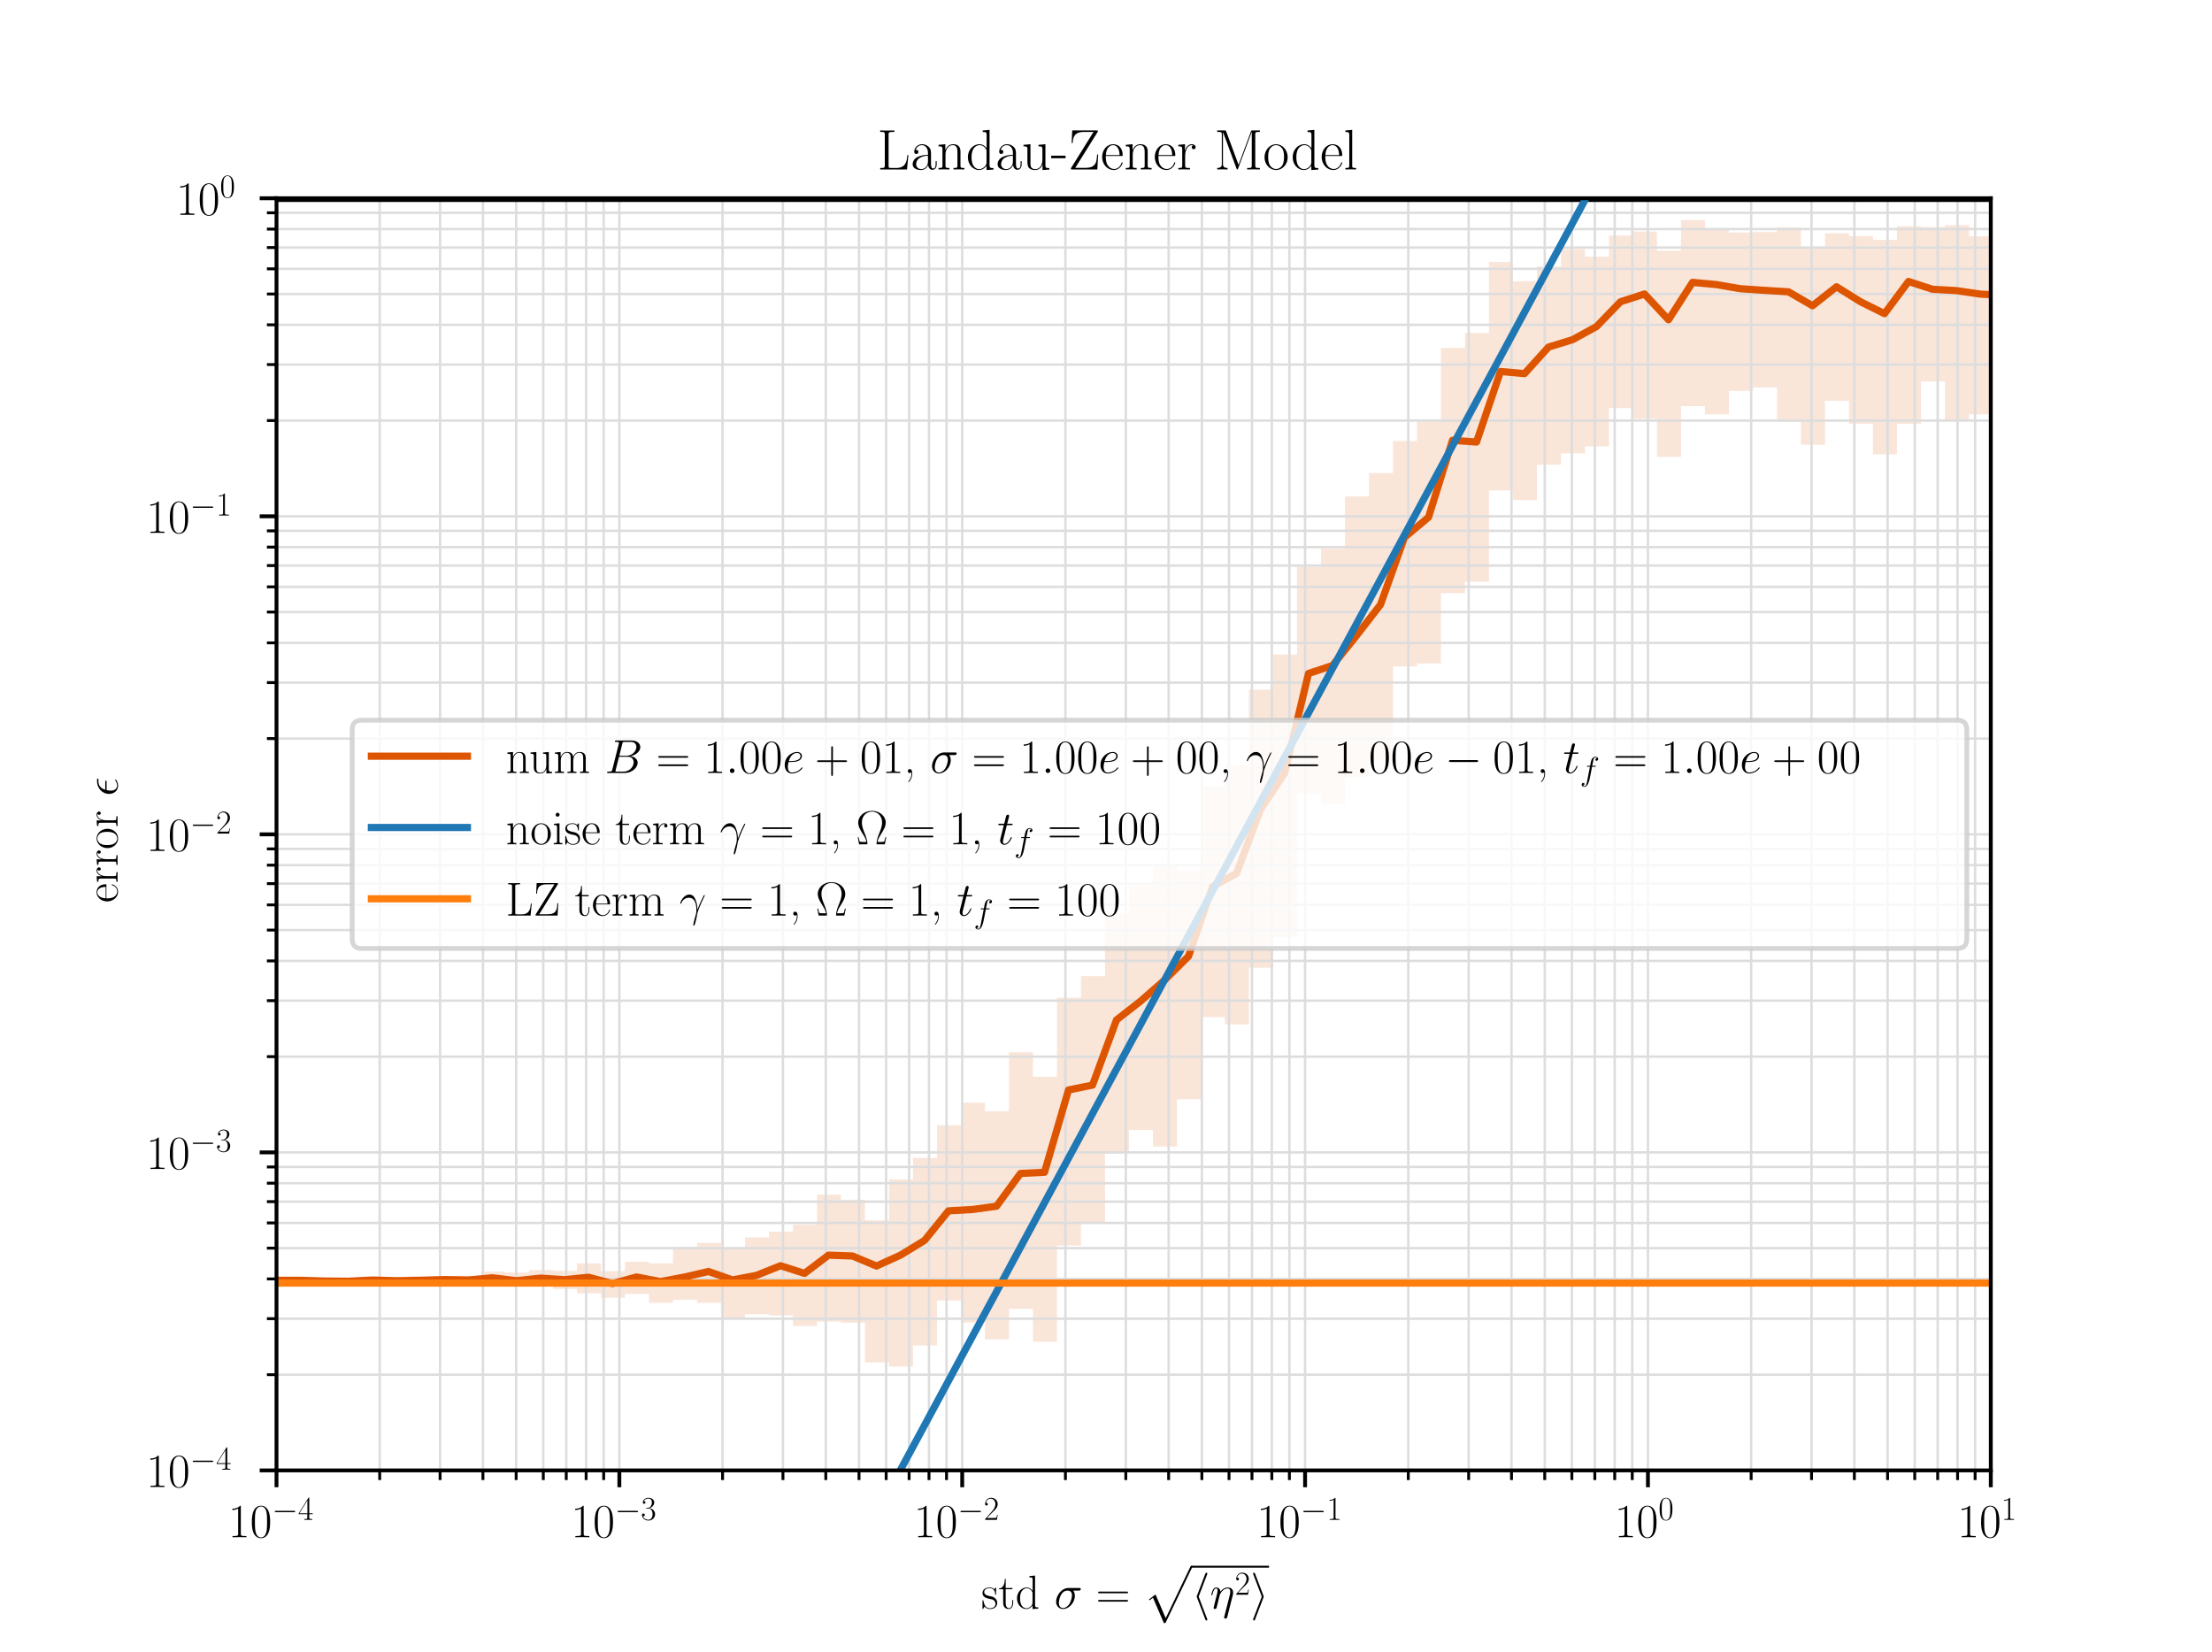 <?xml version="1.0" encoding="utf-8" standalone="no"?>
<!DOCTYPE svg PUBLIC "-//W3C//DTD SVG 1.1//EN"
  "http://www.w3.org/Graphics/SVG/1.1/DTD/svg11.dtd">
<!-- Created with matplotlib (https://matplotlib.org/) -->
<svg height="344.16pt" version="1.1" viewBox="0 0 460.8 344.16" width="460.8pt" xmlns="http://www.w3.org/2000/svg" xmlns:xlink="http://www.w3.org/1999/xlink">
 <defs>
  <style type="text/css">
*{stroke-linecap:butt;stroke-linejoin:round;}
  </style>
 </defs>
 <g id="figure_1">
  <g id="patch_1">
   <path d="M 0 344.16 
L 460.8 344.16 
L 460.8 0 
L 0 0 
z
" style="fill:#ffffff;"/>
  </g>
  <g id="axes_1">
   <g id="patch_2">
    <path d="M 57.6 306.302 
L 414.72 306.302 
L 414.72 41.299 
L 57.6 41.299 
z
" style="fill:#ffffff;"/>
   </g>
   <g id="PolyCollection_1">
    <path clip-path="url(#p860e1c43df)" d="M 57.6 266.372 
L 57.6 266.99 
L 60.2 266.99 
L 60.2 266.979 
L 65.2 266.979 
L 65.2 267.2 
L 70.2 267.2 
L 70.2 267.292 
L 75.2 267.292 
L 75.2 267.029 
L 80.199 267.029 
L 80.199 267.593 
L 85.199 267.593 
L 85.199 267.657 
L 90.199 267.657 
L 90.199 267.509 
L 95.198 267.509 
L 95.198 267.731 
L 100.198 267.731 
L 100.198 267.825 
L 105.198 267.825 
L 105.198 268.037 
L 110.197 268.037 
L 110.197 267.954 
L 115.197 267.954 
L 115.197 268.506 
L 120.197 268.506 
L 120.197 269.412 
L 125.196 269.412 
L 125.196 270.337 
L 130.196 270.337 
L 130.196 269.549 
L 135.196 269.549 
L 135.196 271.394 
L 140.195 271.394 
L 140.195 270.76 
L 145.195 270.76 
L 145.195 271.39 
L 150.195 271.39 
L 150.195 274.487 
L 155.194 274.487 
L 155.194 273.771 
L 160.194 273.771 
L 160.194 274.018 
L 165.194 274.018 
L 165.194 276.229 
L 170.193 276.229 
L 170.193 275.29 
L 175.193 275.29 
L 175.193 275.529 
L 180.193 275.529 
L 180.193 283.794 
L 185.192 283.794 
L 185.192 284.675 
L 190.192 284.675 
L 190.192 280.276 
L 195.192 280.276 
L 195.192 270.91 
L 200.192 270.91 
L 200.192 275.495 
L 205.191 275.495 
L 205.191 278.995 
L 210.191 278.995 
L 210.191 272.622 
L 215.191 272.622 
L 215.191 279.485 
L 220.19 279.485 
L 220.19 259.456 
L 225.19 259.456 
L 225.19 254.726 
L 230.19 254.726 
L 230.19 240.256 
L 235.189 240.256 
L 235.189 235.386 
L 240.189 235.386 
L 240.189 238.834 
L 245.189 238.834 
L 245.189 228.993 
L 250.188 228.993 
L 250.188 211.884 
L 255.188 211.884 
L 255.188 213.379 
L 260.188 213.379 
L 260.188 201.579 
L 265.187 201.579 
L 265.187 195.172 
L 270.187 195.172 
L 270.187 165.385 
L 275.187 165.385 
L 275.187 167.459 
L 280.186 167.459 
L 280.186 161.843 
L 285.186 161.843 
L 285.186 158.216 
L 290.186 158.216 
L 290.186 138.8 
L 295.185 138.8 
L 295.185 138.198 
L 300.185 138.198 
L 300.185 123.557 
L 305.185 123.557 
L 305.185 121.17 
L 310.184 121.17 
L 310.184 102.183 
L 315.184 102.183 
L 315.184 104.17 
L 320.184 104.17 
L 320.184 96.79 
L 325.184 96.79 
L 325.184 94.423 
L 330.183 94.423 
L 330.183 92.982 
L 335.183 92.982 
L 335.183 85.006 
L 340.183 85.006 
L 340.183 87.214 
L 345.182 87.214 
L 345.182 95.165 
L 350.182 95.165 
L 350.182 84.61 
L 355.182 84.61 
L 355.182 86.304 
L 360.181 86.304 
L 360.181 81.438 
L 365.181 81.438 
L 365.181 80.716 
L 370.181 80.716 
L 370.181 87.854 
L 375.18 87.854 
L 375.18 92.643 
L 380.18 92.643 
L 380.18 83.481 
L 385.18 83.481 
L 385.18 88.263 
L 390.179 88.263 
L 390.179 94.645 
L 395.179 94.645 
L 395.179 88.275 
L 400.179 88.275 
L 400.179 79.47 
L 405.178 79.47 
L 405.178 87.668 
L 410.178 87.668 
L 410.178 86.31 
L 415.178 86.31 
L 415.178 86.11 
L 420.177 86.11 
L 420.177 88.063 
L 425.177 88.063 
L 425.177 77.338 
L 430.177 77.338 
L 430.177 82.349 
L 435.176 82.349 
L 435.176 82.563 
L 440.176 82.563 
L 440.176 76.252 
L 445.176 76.252 
L 445.176 70.695 
L 450.176 70.695 
L 450.176 79.322 
L 455.175 79.322 
L 455.175 82.962 
L 460.175 82.962 
L 460.175 93.729 
L 465.175 93.729 
L 465.175 97.765 
L 470.174 97.765 
L 470.174 90.019 
L 475.174 90.019 
L 475.174 88.295 
L 480.174 88.295 
L 480.174 94.537 
L 485.173 94.537 
L 485.173 95.016 
L 490.173 95.016 
L 490.173 88.869 
L 495.173 88.869 
L 495.173 108.061 
L 500.172 108.061 
L 500.172 108.447 
L 505.172 108.447 
L 505.172 105.601 
L 510.172 105.601 
L 510.172 110.645 
L 515.171 110.645 
L 515.171 118.207 
L 520.171 118.207 
L 520.171 114.263 
L 525.171 114.263 
L 525.171 129.738 
L 530.17 129.738 
L 530.17 130.776 
L 535.17 130.776 
L 535.17 129.456 
L 540.17 129.456 
L 540.17 143.054 
L 545.169 143.054 
L 545.169 132.96 
L 550.169 132.96 
L 550.169 138.338 
L 555.169 138.338 
L 555.169 146.147 
L 557.568 146.147 
L 557.568 81.897 
L 557.568 81.897 
L 555.169 81.897 
L 555.169 61.811 
L 550.169 61.811 
L 550.169 75.045 
L 545.169 75.045 
L 545.169 93.365 
L 540.17 93.365 
L 540.17 83.198 
L 535.17 83.198 
L 535.17 72.084 
L 530.17 72.084 
L 530.17 74.74 
L 525.171 74.74 
L 525.171 66.233 
L 520.171 66.233 
L 520.171 63.789 
L 515.171 63.789 
L 515.171 57.495 
L 510.172 57.495 
L 510.172 55.59 
L 505.172 55.59 
L 505.172 55.645 
L 500.172 55.645 
L 500.172 55.848 
L 495.173 55.848 
L 495.173 54.642 
L 490.173 54.642 
L 490.173 53.209 
L 485.173 53.209 
L 485.173 50.271 
L 480.174 50.271 
L 480.174 47.304 
L 475.174 47.304 
L 475.174 50.049 
L 470.174 50.049 
L 470.174 51.573 
L 465.175 51.573 
L 465.175 49.251 
L 460.175 49.251 
L 460.175 48.697 
L 455.175 48.697 
L 455.175 49.122 
L 450.176 49.122 
L 450.176 46.937 
L 445.176 46.937 
L 445.176 45.629 
L 440.176 45.629 
L 440.176 46.441 
L 435.176 46.441 
L 435.176 47.559 
L 430.177 47.559 
L 430.177 47.864 
L 425.177 47.864 
L 425.177 47.476 
L 420.177 47.476 
L 420.177 47.055 
L 415.178 47.055 
L 415.178 49.23 
L 410.178 49.23 
L 410.178 46.922 
L 405.178 46.922 
L 405.178 47.335 
L 400.179 47.335 
L 400.179 47.139 
L 395.179 47.139 
L 395.179 49.948 
L 390.179 49.948 
L 390.179 49.189 
L 385.18 49.189 
L 385.18 48.599 
L 380.18 48.599 
L 380.18 51.621 
L 375.18 51.621 
L 375.18 47.349 
L 370.181 47.349 
L 370.181 48.328 
L 365.181 48.328 
L 365.181 48.432 
L 360.181 48.432 
L 360.181 47.803 
L 355.182 47.803 
L 355.182 45.843 
L 350.182 45.843 
L 350.182 52.22 
L 345.182 52.22 
L 345.182 48.235 
L 340.183 48.235 
L 340.183 49.066 
L 335.183 49.066 
L 335.183 53.48 
L 330.183 53.48 
L 330.183 51.879 
L 325.184 51.879 
L 325.184 55.515 
L 320.184 55.515 
L 320.184 58.589 
L 315.184 58.589 
L 315.184 54.582 
L 310.184 54.582 
L 310.184 69.375 
L 305.185 69.375 
L 305.185 72.474 
L 300.185 72.474 
L 300.185 87.83 
L 295.185 87.83 
L 295.185 91.882 
L 290.186 91.882 
L 290.186 98.544 
L 285.186 98.544 
L 285.186 103.416 
L 280.186 103.416 
L 280.186 114.306 
L 275.187 114.306 
L 275.187 118.118 
L 270.187 118.118 
L 270.187 136.346 
L 265.187 136.346 
L 265.187 143.665 
L 260.188 143.665 
L 260.188 159.416 
L 255.188 159.416 
L 255.188 163.77 
L 250.188 163.77 
L 250.188 181.303 
L 245.189 181.303 
L 245.189 180.042 
L 240.189 180.042 
L 240.189 184.411 
L 235.189 184.411 
L 235.189 190.202 
L 230.19 190.202 
L 230.19 203.326 
L 225.19 203.326 
L 225.19 207.823 
L 220.19 207.823 
L 220.19 224.295 
L 215.191 224.295 
L 215.191 219.198 
L 210.191 219.198 
L 210.191 231.483 
L 205.191 231.483 
L 205.191 229.694 
L 200.192 229.694 
L 200.192 234.381 
L 195.192 234.381 
L 195.192 241.231 
L 190.192 241.231 
L 190.192 245.687 
L 185.192 245.687 
L 185.192 254.213 
L 180.193 254.213 
L 180.193 249.914 
L 175.193 249.914 
L 175.193 248.871 
L 170.193 248.871 
L 170.193 255.133 
L 165.194 255.133 
L 165.194 256.562 
L 160.194 256.562 
L 160.194 257.761 
L 155.194 257.761 
L 155.194 260.127 
L 150.195 260.127 
L 150.195 258.913 
L 145.195 258.913 
L 145.195 259.782 
L 140.195 259.782 
L 140.195 263.175 
L 135.196 263.175 
L 135.196 262.844 
L 130.196 262.844 
L 130.196 264.795 
L 125.196 264.795 
L 125.196 263.169 
L 120.197 263.169 
L 120.197 264.732 
L 115.197 264.732 
L 115.197 264.566 
L 110.197 264.566 
L 110.197 265.082 
L 105.198 265.082 
L 105.198 264.892 
L 100.198 264.892 
L 100.198 265.717 
L 95.198 265.717 
L 95.198 265.788 
L 90.199 265.788 
L 90.199 265.893 
L 85.199 265.893 
L 85.199 266.256 
L 80.199 266.256 
L 80.199 266.237 
L 75.2 266.237 
L 75.2 266.463 
L 70.2 266.463 
L 70.2 266.446 
L 65.2 266.446 
L 65.2 266.275 
L 60.2 266.275 
L 60.2 266.372 
L 57.6 266.372 
z
" style="fill:#dd5500;fill-opacity:0.15;"/>
   </g>
   <g id="matplotlib.axis_1">
    <g id="xtick_1">
     <g id="line2d_1">
      <path clip-path="url(#p860e1c43df)" d="M 57.6 306.302 
L 57.6 41.299 
" style="fill:none;stroke:#dddddd;stroke-linecap:square;stroke-width:0.5;"/>
     </g>
     <g id="line2d_2">
      <defs>
       <path d="M 0 0 
L 0 3.5 
" id="md6b2ccec20" style="stroke:#000000;stroke-width:0.8;"/>
      </defs>
      <g>
       <use style="stroke:#000000;stroke-width:0.8;" x="57.6" xlink:href="#md6b2ccec20" y="306.302"/>
      </g>
     </g>
     <g id="text_1">
      <!-- $\mathdefault{10^{-4}}$ -->
      <defs>
       <path d="M 26.594 63.797 
C 26.594 65.891 26.5 66 25.094 66 
C 21.203 61.359 15.297 59.891 9.703 59.688 
C 9.406 59.688 8.906 59.688 8.797 59.5 
C 8.703 59.297 8.703 59.094 8.703 57 
C 11.797 57 17 57.594 21 59.984 
L 21 7.297 
C 21 3.797 20.797 2.594 12.203 2.594 
L 9.203 2.594 
L 9.203 0 
C 14 0.094 19 0.188 23.797 0.188 
C 28.594 0.188 33.594 0.094 38.406 0 
L 38.406 2.594 
L 35.406 2.594 
C 26.797 2.594 26.594 3.688 26.594 7.297 
z
" id="CMR17-49"/>
       <path d="M 42 31.844 
C 42 37.969 41.906 48.422 37.703 56.453 
C 34 63.484 28.094 66 22.906 66 
C 18.094 66 12 63.781 8.203 56.562 
C 4.203 49.016 3.797 39.672 3.797 31.844 
C 3.797 26.109 3.906 17.375 7 9.734 
C 11.297 -0.609 19 -2 22.906 -2 
C 27.5 -2 34.5 -0.109 38.594 9.438 
C 41.594 16.375 42 24.5 42 31.844 
z
M 22.906 -0.406 
C 16.5 -0.406 12.703 5.125 11.297 12.75 
C 10.203 18.688 10.203 27.328 10.203 32.953 
C 10.203 40.688 10.203 47.109 11.5 53.234 
C 13.406 61.781 19 64.391 22.906 64.391 
C 27 64.391 32.297 61.672 34.203 53.438 
C 35.5 47.719 35.594 40.984 35.594 32.953 
C 35.594 26.422 35.594 18.375 34.406 12.453 
C 32.297 1.5 26.406 -0.406 22.906 -0.406 
z
" id="CMR17-48"/>
       <path d="M 65.906 23 
C 67.594 23 69.406 23 69.406 25 
C 69.406 27 67.594 27 65.906 27 
L 11.797 27 
C 10.094 27 8.297 27 8.297 25 
C 8.297 23 10.094 23 11.797 23 
z
" id="CMSY10-0"/>
       <path d="M 33.594 64.797 
C 33.594 66.891 33.5 67 31.703 67 
L 2 19.594 
L 2 17 
L 27.797 17 
L 27.797 7.188 
C 27.797 3.594 27.594 2.594 20.594 2.594 
L 18.703 2.594 
L 18.703 0 
C 21.906 0.188 27.297 0.188 30.703 0.188 
C 34.094 0.188 39.5 0.188 42.703 0 
L 42.703 2.594 
L 40.797 2.594 
C 33.797 2.594 33.594 3.594 33.594 7.188 
L 33.594 17 
L 43.797 17 
L 43.797 19.594 
L 33.594 19.594 
z
M 28.094 58.172 
L 28.094 19.594 
L 4 19.594 
z
" id="CMR17-52"/>
      </defs>
      <g transform="translate(47.52 320.221)scale(0.1 -0.1)">
       <use transform="scale(0.996)" xlink:href="#CMR17-49"/>
       <use transform="translate(45.69 0)scale(0.996)" xlink:href="#CMR17-48"/>
       <use transform="translate(91.381 36.154)scale(0.697)" xlink:href="#CMSY10-0"/>
       <use transform="translate(145.622 36.154)scale(0.697)" xlink:href="#CMR17-52"/>
      </g>
     </g>
    </g>
    <g id="xtick_2">
     <g id="line2d_3">
      <path clip-path="url(#p860e1c43df)" d="M 129.024 306.302 
L 129.024 41.299 
" style="fill:none;stroke:#dddddd;stroke-linecap:square;stroke-width:0.5;"/>
     </g>
     <g id="line2d_4">
      <g>
       <use style="stroke:#000000;stroke-width:0.8;" x="129.024" xlink:href="#md6b2ccec20" y="306.302"/>
      </g>
     </g>
     <g id="text_2">
      <!-- $\mathdefault{10^{-3}}$ -->
      <defs>
       <path d="M 22.094 34 
C 31 34 34.906 26.141 34.906 17.094 
C 34.906 5.031 28.5 0.391 22.703 0.391 
C 17.406 0.391 8.797 3.016 6.094 10.797 
C 6.594 10.594 7.094 10.594 7.594 10.594 
C 10 10.594 11.797 12.188 11.797 14.797 
C 11.797 17.688 9.594 19 7.594 19 
C 5.906 19 3.297 18.188 3.297 14.484 
C 3.297 5.234 12.297 -2 22.906 -2 
C 34 -2 42.5 6.75 42.5 16.984 
C 42.5 26.844 34.5 34 25 35.094 
C 32.594 36.672 39.906 43.375 39.906 52.391 
C 39.906 60.25 32 66 23 66 
C 13.906 66 5.906 60.344 5.906 52.297 
C 5.906 48.797 8.5 48.188 9.797 48.188 
C 11.906 48.188 13.703 49.484 13.703 52.094 
C 13.703 54.688 11.906 56 9.797 56 
C 9.406 56 8.906 56 8.5 55.797 
C 11.406 62.484 19.297 63.688 22.797 63.688 
C 26.297 63.688 32.906 61.969 32.906 52.297 
C 32.906 49.484 32.5 44.547 29.094 40.219 
C 26.094 36.391 22.703 36.188 19.406 35.891 
C 18.906 35.891 16.594 35.688 16.203 35.688 
C 15.5 35.594 15.094 35.5 15.094 34.797 
C 15.094 34.094 15.203 34 17.203 34 
z
" id="CMR17-51"/>
      </defs>
      <g transform="translate(118.944 320.221)scale(0.1 -0.1)">
       <use transform="scale(0.996)" xlink:href="#CMR17-49"/>
       <use transform="translate(45.69 0)scale(0.996)" xlink:href="#CMR17-48"/>
       <use transform="translate(91.381 36.154)scale(0.697)" xlink:href="#CMSY10-0"/>
       <use transform="translate(145.622 36.154)scale(0.697)" xlink:href="#CMR17-51"/>
      </g>
     </g>
    </g>
    <g id="xtick_3">
     <g id="line2d_5">
      <path clip-path="url(#p860e1c43df)" d="M 200.448 306.302 
L 200.448 41.299 
" style="fill:none;stroke:#dddddd;stroke-linecap:square;stroke-width:0.5;"/>
     </g>
     <g id="line2d_6">
      <g>
       <use style="stroke:#000000;stroke-width:0.8;" x="200.448" xlink:href="#md6b2ccec20" y="306.302"/>
      </g>
     </g>
     <g id="text_3">
      <!-- $\mathdefault{10^{-2}}$ -->
      <defs>
       <path d="M 41.703 15.469 
L 39.906 15.469 
C 38.906 8.391 38.094 7.188 37.703 6.594 
C 37.203 5.797 30 5.797 28.594 5.797 
L 9.406 5.797 
C 13 9.688 20 16.766 28.5 24.938 
C 34.594 30.719 41.703 37.5 41.703 47.391 
C 41.703 59.188 32.297 66 21.797 66 
C 10.797 66 4.094 56.297 4.094 47.297 
C 4.094 43.391 7 42.891 8.203 42.891 
C 9.203 42.891 12.203 43.484 12.203 46.984 
C 12.203 50.094 9.594 51 8.203 51 
C 7.594 51 7 50.891 6.594 50.688 
C 8.5 59.188 14.297 63.391 20.406 63.391 
C 29.094 63.391 34.797 56.5 34.797 47.391 
C 34.797 38.703 29.703 31.219 24 24.734 
L 4.094 2.297 
L 4.094 0 
L 39.297 0 
z
" id="CMR17-50"/>
      </defs>
      <g transform="translate(190.368 320.221)scale(0.1 -0.1)">
       <use transform="scale(0.996)" xlink:href="#CMR17-49"/>
       <use transform="translate(45.69 0)scale(0.996)" xlink:href="#CMR17-48"/>
       <use transform="translate(91.381 36.154)scale(0.697)" xlink:href="#CMSY10-0"/>
       <use transform="translate(145.622 36.154)scale(0.697)" xlink:href="#CMR17-50"/>
      </g>
     </g>
    </g>
    <g id="xtick_4">
     <g id="line2d_7">
      <path clip-path="url(#p860e1c43df)" d="M 271.872 306.302 
L 271.872 41.299 
" style="fill:none;stroke:#dddddd;stroke-linecap:square;stroke-width:0.5;"/>
     </g>
     <g id="line2d_8">
      <g>
       <use style="stroke:#000000;stroke-width:0.8;" x="271.872" xlink:href="#md6b2ccec20" y="306.302"/>
      </g>
     </g>
     <g id="text_4">
      <!-- $\mathdefault{10^{-1}}$ -->
      <g transform="translate(261.792 320.221)scale(0.1 -0.1)">
       <use transform="scale(0.996)" xlink:href="#CMR17-49"/>
       <use transform="translate(45.69 0)scale(0.996)" xlink:href="#CMR17-48"/>
       <use transform="translate(91.381 36.154)scale(0.697)" xlink:href="#CMSY10-0"/>
       <use transform="translate(145.622 36.154)scale(0.697)" xlink:href="#CMR17-49"/>
      </g>
     </g>
    </g>
    <g id="xtick_5">
     <g id="line2d_9">
      <path clip-path="url(#p860e1c43df)" d="M 343.296 306.302 
L 343.296 41.299 
" style="fill:none;stroke:#dddddd;stroke-linecap:square;stroke-width:0.5;"/>
     </g>
     <g id="line2d_10">
      <g>
       <use style="stroke:#000000;stroke-width:0.8;" x="343.296" xlink:href="#md6b2ccec20" y="306.302"/>
      </g>
     </g>
     <g id="text_5">
      <!-- $\mathdefault{10^{0}}$ -->
      <g transform="translate(336.329 320.221)scale(0.1 -0.1)">
       <use transform="scale(0.996)" xlink:href="#CMR17-49"/>
       <use transform="translate(45.69 0)scale(0.996)" xlink:href="#CMR17-48"/>
       <use transform="translate(91.381 36.154)scale(0.697)" xlink:href="#CMR17-48"/>
      </g>
     </g>
    </g>
    <g id="xtick_6">
     <g id="line2d_11">
      <path clip-path="url(#p860e1c43df)" d="M 414.72 306.302 
L 414.72 41.299 
" style="fill:none;stroke:#dddddd;stroke-linecap:square;stroke-width:0.5;"/>
     </g>
     <g id="line2d_12">
      <g>
       <use style="stroke:#000000;stroke-width:0.8;" x="414.72" xlink:href="#md6b2ccec20" y="306.302"/>
      </g>
     </g>
     <g id="text_6">
      <!-- $\mathdefault{10^{1}}$ -->
      <g transform="translate(407.753 320.221)scale(0.1 -0.1)">
       <use transform="scale(0.996)" xlink:href="#CMR17-49"/>
       <use transform="translate(45.69 0)scale(0.996)" xlink:href="#CMR17-48"/>
       <use transform="translate(91.381 36.154)scale(0.697)" xlink:href="#CMR17-49"/>
      </g>
     </g>
    </g>
    <g id="xtick_7">
     <g id="line2d_13">
      <path clip-path="url(#p860e1c43df)" d="M 79.101 306.302 
L 79.101 41.299 
" style="fill:none;stroke:#dddddd;stroke-linecap:square;stroke-width:0.5;"/>
     </g>
     <g id="line2d_14">
      <defs>
       <path d="M 0 0 
L 0 2 
" id="m0f17c1f235" style="stroke:#000000;stroke-width:0.6;"/>
      </defs>
      <g>
       <use style="stroke:#000000;stroke-width:0.6;" x="79.101" xlink:href="#m0f17c1f235" y="306.302"/>
      </g>
     </g>
    </g>
    <g id="xtick_8">
     <g id="line2d_15">
      <path clip-path="url(#p860e1c43df)" d="M 91.678 306.302 
L 91.678 41.299 
" style="fill:none;stroke:#dddddd;stroke-linecap:square;stroke-width:0.5;"/>
     </g>
     <g id="line2d_16">
      <g>
       <use style="stroke:#000000;stroke-width:0.6;" x="91.678" xlink:href="#m0f17c1f235" y="306.302"/>
      </g>
     </g>
    </g>
    <g id="xtick_9">
     <g id="line2d_17">
      <path clip-path="url(#p860e1c43df)" d="M 100.602 306.302 
L 100.602 41.299 
" style="fill:none;stroke:#dddddd;stroke-linecap:square;stroke-width:0.5;"/>
     </g>
     <g id="line2d_18">
      <g>
       <use style="stroke:#000000;stroke-width:0.6;" x="100.602" xlink:href="#m0f17c1f235" y="306.302"/>
      </g>
     </g>
    </g>
    <g id="xtick_10">
     <g id="line2d_19">
      <path clip-path="url(#p860e1c43df)" d="M 107.523 306.302 
L 107.523 41.299 
" style="fill:none;stroke:#dddddd;stroke-linecap:square;stroke-width:0.5;"/>
     </g>
     <g id="line2d_20">
      <g>
       <use style="stroke:#000000;stroke-width:0.6;" x="107.523" xlink:href="#m0f17c1f235" y="306.302"/>
      </g>
     </g>
    </g>
    <g id="xtick_11">
     <g id="line2d_21">
      <path clip-path="url(#p860e1c43df)" d="M 113.179 306.302 
L 113.179 41.299 
" style="fill:none;stroke:#dddddd;stroke-linecap:square;stroke-width:0.5;"/>
     </g>
     <g id="line2d_22">
      <g>
       <use style="stroke:#000000;stroke-width:0.6;" x="113.179" xlink:href="#m0f17c1f235" y="306.302"/>
      </g>
     </g>
    </g>
    <g id="xtick_12">
     <g id="line2d_23">
      <path clip-path="url(#p860e1c43df)" d="M 117.96 306.302 
L 117.96 41.299 
" style="fill:none;stroke:#dddddd;stroke-linecap:square;stroke-width:0.5;"/>
     </g>
     <g id="line2d_24">
      <g>
       <use style="stroke:#000000;stroke-width:0.6;" x="117.96" xlink:href="#m0f17c1f235" y="306.302"/>
      </g>
     </g>
    </g>
    <g id="xtick_13">
     <g id="line2d_25">
      <path clip-path="url(#p860e1c43df)" d="M 122.102 306.302 
L 122.102 41.299 
" style="fill:none;stroke:#dddddd;stroke-linecap:square;stroke-width:0.5;"/>
     </g>
     <g id="line2d_26">
      <g>
       <use style="stroke:#000000;stroke-width:0.6;" x="122.102" xlink:href="#m0f17c1f235" y="306.302"/>
      </g>
     </g>
    </g>
    <g id="xtick_14">
     <g id="line2d_27">
      <path clip-path="url(#p860e1c43df)" d="M 125.756 306.302 
L 125.756 41.299 
" style="fill:none;stroke:#dddddd;stroke-linecap:square;stroke-width:0.5;"/>
     </g>
     <g id="line2d_28">
      <g>
       <use style="stroke:#000000;stroke-width:0.6;" x="125.756" xlink:href="#m0f17c1f235" y="306.302"/>
      </g>
     </g>
    </g>
    <g id="xtick_15">
     <g id="line2d_29">
      <path clip-path="url(#p860e1c43df)" d="M 150.525 306.302 
L 150.525 41.299 
" style="fill:none;stroke:#dddddd;stroke-linecap:square;stroke-width:0.5;"/>
     </g>
     <g id="line2d_30">
      <g>
       <use style="stroke:#000000;stroke-width:0.6;" x="150.525" xlink:href="#m0f17c1f235" y="306.302"/>
      </g>
     </g>
    </g>
    <g id="xtick_16">
     <g id="line2d_31">
      <path clip-path="url(#p860e1c43df)" d="M 163.102 306.302 
L 163.102 41.299 
" style="fill:none;stroke:#dddddd;stroke-linecap:square;stroke-width:0.5;"/>
     </g>
     <g id="line2d_32">
      <g>
       <use style="stroke:#000000;stroke-width:0.6;" x="163.102" xlink:href="#m0f17c1f235" y="306.302"/>
      </g>
     </g>
    </g>
    <g id="xtick_17">
     <g id="line2d_33">
      <path clip-path="url(#p860e1c43df)" d="M 172.026 306.302 
L 172.026 41.299 
" style="fill:none;stroke:#dddddd;stroke-linecap:square;stroke-width:0.5;"/>
     </g>
     <g id="line2d_34">
      <g>
       <use style="stroke:#000000;stroke-width:0.6;" x="172.026" xlink:href="#m0f17c1f235" y="306.302"/>
      </g>
     </g>
    </g>
    <g id="xtick_18">
     <g id="line2d_35">
      <path clip-path="url(#p860e1c43df)" d="M 178.947 306.302 
L 178.947 41.299 
" style="fill:none;stroke:#dddddd;stroke-linecap:square;stroke-width:0.5;"/>
     </g>
     <g id="line2d_36">
      <g>
       <use style="stroke:#000000;stroke-width:0.6;" x="178.947" xlink:href="#m0f17c1f235" y="306.302"/>
      </g>
     </g>
    </g>
    <g id="xtick_19">
     <g id="line2d_37">
      <path clip-path="url(#p860e1c43df)" d="M 184.603 306.302 
L 184.603 41.299 
" style="fill:none;stroke:#dddddd;stroke-linecap:square;stroke-width:0.5;"/>
     </g>
     <g id="line2d_38">
      <g>
       <use style="stroke:#000000;stroke-width:0.6;" x="184.603" xlink:href="#m0f17c1f235" y="306.302"/>
      </g>
     </g>
    </g>
    <g id="xtick_20">
     <g id="line2d_39">
      <path clip-path="url(#p860e1c43df)" d="M 189.384 306.302 
L 189.384 41.299 
" style="fill:none;stroke:#dddddd;stroke-linecap:square;stroke-width:0.5;"/>
     </g>
     <g id="line2d_40">
      <g>
       <use style="stroke:#000000;stroke-width:0.6;" x="189.384" xlink:href="#m0f17c1f235" y="306.302"/>
      </g>
     </g>
    </g>
    <g id="xtick_21">
     <g id="line2d_41">
      <path clip-path="url(#p860e1c43df)" d="M 193.526 306.302 
L 193.526 41.299 
" style="fill:none;stroke:#dddddd;stroke-linecap:square;stroke-width:0.5;"/>
     </g>
     <g id="line2d_42">
      <g>
       <use style="stroke:#000000;stroke-width:0.6;" x="193.526" xlink:href="#m0f17c1f235" y="306.302"/>
      </g>
     </g>
    </g>
    <g id="xtick_22">
     <g id="line2d_43">
      <path clip-path="url(#p860e1c43df)" d="M 197.18 306.302 
L 197.18 41.299 
" style="fill:none;stroke:#dddddd;stroke-linecap:square;stroke-width:0.5;"/>
     </g>
     <g id="line2d_44">
      <g>
       <use style="stroke:#000000;stroke-width:0.6;" x="197.18" xlink:href="#m0f17c1f235" y="306.302"/>
      </g>
     </g>
    </g>
    <g id="xtick_23">
     <g id="line2d_45">
      <path clip-path="url(#p860e1c43df)" d="M 221.949 306.302 
L 221.949 41.299 
" style="fill:none;stroke:#dddddd;stroke-linecap:square;stroke-width:0.5;"/>
     </g>
     <g id="line2d_46">
      <g>
       <use style="stroke:#000000;stroke-width:0.6;" x="221.949" xlink:href="#m0f17c1f235" y="306.302"/>
      </g>
     </g>
    </g>
    <g id="xtick_24">
     <g id="line2d_47">
      <path clip-path="url(#p860e1c43df)" d="M 234.526 306.302 
L 234.526 41.299 
" style="fill:none;stroke:#dddddd;stroke-linecap:square;stroke-width:0.5;"/>
     </g>
     <g id="line2d_48">
      <g>
       <use style="stroke:#000000;stroke-width:0.6;" x="234.526" xlink:href="#m0f17c1f235" y="306.302"/>
      </g>
     </g>
    </g>
    <g id="xtick_25">
     <g id="line2d_49">
      <path clip-path="url(#p860e1c43df)" d="M 243.45 306.302 
L 243.45 41.299 
" style="fill:none;stroke:#dddddd;stroke-linecap:square;stroke-width:0.5;"/>
     </g>
     <g id="line2d_50">
      <g>
       <use style="stroke:#000000;stroke-width:0.6;" x="243.45" xlink:href="#m0f17c1f235" y="306.302"/>
      </g>
     </g>
    </g>
    <g id="xtick_26">
     <g id="line2d_51">
      <path clip-path="url(#p860e1c43df)" d="M 250.371 306.302 
L 250.371 41.299 
" style="fill:none;stroke:#dddddd;stroke-linecap:square;stroke-width:0.5;"/>
     </g>
     <g id="line2d_52">
      <g>
       <use style="stroke:#000000;stroke-width:0.6;" x="250.371" xlink:href="#m0f17c1f235" y="306.302"/>
      </g>
     </g>
    </g>
    <g id="xtick_27">
     <g id="line2d_53">
      <path clip-path="url(#p860e1c43df)" d="M 256.027 306.302 
L 256.027 41.299 
" style="fill:none;stroke:#dddddd;stroke-linecap:square;stroke-width:0.5;"/>
     </g>
     <g id="line2d_54">
      <g>
       <use style="stroke:#000000;stroke-width:0.6;" x="256.027" xlink:href="#m0f17c1f235" y="306.302"/>
      </g>
     </g>
    </g>
    <g id="xtick_28">
     <g id="line2d_55">
      <path clip-path="url(#p860e1c43df)" d="M 260.808 306.302 
L 260.808 41.299 
" style="fill:none;stroke:#dddddd;stroke-linecap:square;stroke-width:0.5;"/>
     </g>
     <g id="line2d_56">
      <g>
       <use style="stroke:#000000;stroke-width:0.6;" x="260.808" xlink:href="#m0f17c1f235" y="306.302"/>
      </g>
     </g>
    </g>
    <g id="xtick_29">
     <g id="line2d_57">
      <path clip-path="url(#p860e1c43df)" d="M 264.95 306.302 
L 264.95 41.299 
" style="fill:none;stroke:#dddddd;stroke-linecap:square;stroke-width:0.5;"/>
     </g>
     <g id="line2d_58">
      <g>
       <use style="stroke:#000000;stroke-width:0.6;" x="264.95" xlink:href="#m0f17c1f235" y="306.302"/>
      </g>
     </g>
    </g>
    <g id="xtick_30">
     <g id="line2d_59">
      <path clip-path="url(#p860e1c43df)" d="M 268.604 306.302 
L 268.604 41.299 
" style="fill:none;stroke:#dddddd;stroke-linecap:square;stroke-width:0.5;"/>
     </g>
     <g id="line2d_60">
      <g>
       <use style="stroke:#000000;stroke-width:0.6;" x="268.604" xlink:href="#m0f17c1f235" y="306.302"/>
      </g>
     </g>
    </g>
    <g id="xtick_31">
     <g id="line2d_61">
      <path clip-path="url(#p860e1c43df)" d="M 293.373 306.302 
L 293.373 41.299 
" style="fill:none;stroke:#dddddd;stroke-linecap:square;stroke-width:0.5;"/>
     </g>
     <g id="line2d_62">
      <g>
       <use style="stroke:#000000;stroke-width:0.6;" x="293.373" xlink:href="#m0f17c1f235" y="306.302"/>
      </g>
     </g>
    </g>
    <g id="xtick_32">
     <g id="line2d_63">
      <path clip-path="url(#p860e1c43df)" d="M 305.95 306.302 
L 305.95 41.299 
" style="fill:none;stroke:#dddddd;stroke-linecap:square;stroke-width:0.5;"/>
     </g>
     <g id="line2d_64">
      <g>
       <use style="stroke:#000000;stroke-width:0.6;" x="305.95" xlink:href="#m0f17c1f235" y="306.302"/>
      </g>
     </g>
    </g>
    <g id="xtick_33">
     <g id="line2d_65">
      <path clip-path="url(#p860e1c43df)" d="M 314.874 306.302 
L 314.874 41.299 
" style="fill:none;stroke:#dddddd;stroke-linecap:square;stroke-width:0.5;"/>
     </g>
     <g id="line2d_66">
      <g>
       <use style="stroke:#000000;stroke-width:0.6;" x="314.874" xlink:href="#m0f17c1f235" y="306.302"/>
      </g>
     </g>
    </g>
    <g id="xtick_34">
     <g id="line2d_67">
      <path clip-path="url(#p860e1c43df)" d="M 321.795 306.302 
L 321.795 41.299 
" style="fill:none;stroke:#dddddd;stroke-linecap:square;stroke-width:0.5;"/>
     </g>
     <g id="line2d_68">
      <g>
       <use style="stroke:#000000;stroke-width:0.6;" x="321.795" xlink:href="#m0f17c1f235" y="306.302"/>
      </g>
     </g>
    </g>
    <g id="xtick_35">
     <g id="line2d_69">
      <path clip-path="url(#p860e1c43df)" d="M 327.451 306.302 
L 327.451 41.299 
" style="fill:none;stroke:#dddddd;stroke-linecap:square;stroke-width:0.5;"/>
     </g>
     <g id="line2d_70">
      <g>
       <use style="stroke:#000000;stroke-width:0.6;" x="327.451" xlink:href="#m0f17c1f235" y="306.302"/>
      </g>
     </g>
    </g>
    <g id="xtick_36">
     <g id="line2d_71">
      <path clip-path="url(#p860e1c43df)" d="M 332.232 306.302 
L 332.232 41.299 
" style="fill:none;stroke:#dddddd;stroke-linecap:square;stroke-width:0.5;"/>
     </g>
     <g id="line2d_72">
      <g>
       <use style="stroke:#000000;stroke-width:0.6;" x="332.232" xlink:href="#m0f17c1f235" y="306.302"/>
      </g>
     </g>
    </g>
    <g id="xtick_37">
     <g id="line2d_73">
      <path clip-path="url(#p860e1c43df)" d="M 336.374 306.302 
L 336.374 41.299 
" style="fill:none;stroke:#dddddd;stroke-linecap:square;stroke-width:0.5;"/>
     </g>
     <g id="line2d_74">
      <g>
       <use style="stroke:#000000;stroke-width:0.6;" x="336.374" xlink:href="#m0f17c1f235" y="306.302"/>
      </g>
     </g>
    </g>
    <g id="xtick_38">
     <g id="line2d_75">
      <path clip-path="url(#p860e1c43df)" d="M 340.028 306.302 
L 340.028 41.299 
" style="fill:none;stroke:#dddddd;stroke-linecap:square;stroke-width:0.5;"/>
     </g>
     <g id="line2d_76">
      <g>
       <use style="stroke:#000000;stroke-width:0.6;" x="340.028" xlink:href="#m0f17c1f235" y="306.302"/>
      </g>
     </g>
    </g>
    <g id="xtick_39">
     <g id="line2d_77">
      <path clip-path="url(#p860e1c43df)" d="M 364.797 306.302 
L 364.797 41.299 
" style="fill:none;stroke:#dddddd;stroke-linecap:square;stroke-width:0.5;"/>
     </g>
     <g id="line2d_78">
      <g>
       <use style="stroke:#000000;stroke-width:0.6;" x="364.797" xlink:href="#m0f17c1f235" y="306.302"/>
      </g>
     </g>
    </g>
    <g id="xtick_40">
     <g id="line2d_79">
      <path clip-path="url(#p860e1c43df)" d="M 377.374 306.302 
L 377.374 41.299 
" style="fill:none;stroke:#dddddd;stroke-linecap:square;stroke-width:0.5;"/>
     </g>
     <g id="line2d_80">
      <g>
       <use style="stroke:#000000;stroke-width:0.6;" x="377.374" xlink:href="#m0f17c1f235" y="306.302"/>
      </g>
     </g>
    </g>
    <g id="xtick_41">
     <g id="line2d_81">
      <path clip-path="url(#p860e1c43df)" d="M 386.298 306.302 
L 386.298 41.299 
" style="fill:none;stroke:#dddddd;stroke-linecap:square;stroke-width:0.5;"/>
     </g>
     <g id="line2d_82">
      <g>
       <use style="stroke:#000000;stroke-width:0.6;" x="386.298" xlink:href="#m0f17c1f235" y="306.302"/>
      </g>
     </g>
    </g>
    <g id="xtick_42">
     <g id="line2d_83">
      <path clip-path="url(#p860e1c43df)" d="M 393.219 306.302 
L 393.219 41.299 
" style="fill:none;stroke:#dddddd;stroke-linecap:square;stroke-width:0.5;"/>
     </g>
     <g id="line2d_84">
      <g>
       <use style="stroke:#000000;stroke-width:0.6;" x="393.219" xlink:href="#m0f17c1f235" y="306.302"/>
      </g>
     </g>
    </g>
    <g id="xtick_43">
     <g id="line2d_85">
      <path clip-path="url(#p860e1c43df)" d="M 398.875 306.302 
L 398.875 41.299 
" style="fill:none;stroke:#dddddd;stroke-linecap:square;stroke-width:0.5;"/>
     </g>
     <g id="line2d_86">
      <g>
       <use style="stroke:#000000;stroke-width:0.6;" x="398.875" xlink:href="#m0f17c1f235" y="306.302"/>
      </g>
     </g>
    </g>
    <g id="xtick_44">
     <g id="line2d_87">
      <path clip-path="url(#p860e1c43df)" d="M 403.656 306.302 
L 403.656 41.299 
" style="fill:none;stroke:#dddddd;stroke-linecap:square;stroke-width:0.5;"/>
     </g>
     <g id="line2d_88">
      <g>
       <use style="stroke:#000000;stroke-width:0.6;" x="403.656" xlink:href="#m0f17c1f235" y="306.302"/>
      </g>
     </g>
    </g>
    <g id="xtick_45">
     <g id="line2d_89">
      <path clip-path="url(#p860e1c43df)" d="M 407.798 306.302 
L 407.798 41.299 
" style="fill:none;stroke:#dddddd;stroke-linecap:square;stroke-width:0.5;"/>
     </g>
     <g id="line2d_90">
      <g>
       <use style="stroke:#000000;stroke-width:0.6;" x="407.798" xlink:href="#m0f17c1f235" y="306.302"/>
      </g>
     </g>
    </g>
    <g id="xtick_46">
     <g id="line2d_91">
      <path clip-path="url(#p860e1c43df)" d="M 411.452 306.302 
L 411.452 41.299 
" style="fill:none;stroke:#dddddd;stroke-linecap:square;stroke-width:0.5;"/>
     </g>
     <g id="line2d_92">
      <g>
       <use style="stroke:#000000;stroke-width:0.6;" x="411.452" xlink:href="#m0f17c1f235" y="306.302"/>
      </g>
     </g>
    </g>
    <g id="text_7">
     <!-- std $\sigma = \sqrt{\langle \eta^2 \rangle}$ -->
     <defs>
      <path d="M 30.906 42 
C 30.906 43.797 30.797 43.891 30.203 43.891 
C 29.797 43.891 29.703 43.797 28.5 42.297 
C 28.203 41.891 27.297 40.891 27 40.5 
C 23.797 43.891 19.297 44 17.594 44 
C 6.5 44 2.5 38.188 2.5 32.391 
C 2.5 23.391 12.703 21.297 15.594 20.688 
C 21.906 19.391 24.094 19 26.203 17.188 
C 27.5 16 29.703 13.797 29.703 10.188 
C 29.703 6 27.297 0.594 18.094 0.594 
C 9.406 0.594 6.297 7.188 4.5 16 
C 4.203 17.391 4.203 17.5 3.406 17.5 
C 2.594 17.5 2.5 17.391 2.5 15.391 
L 2.5 1 
C 2.5 -0.812 2.594 -0.906 3.203 -0.906 
C 3.703 -0.906 3.797 -0.812 4.297 0 
C 4.906 0.891 6.406 3.297 7 4.297 
C 9 1.594 12.5 -1 18.094 -1 
C 28 -1 33.297 4.391 33.297 12.188 
C 33.297 17.297 30.594 20 29.297 21.188 
C 26.297 24.297 22.797 25 18.594 25.797 
C 13.094 27 6.094 28.391 6.094 34.5 
C 6.094 37.094 7.5 42.594 17.594 42.594 
C 28.297 42.594 28.906 32.594 29.094 29.391 
C 29.203 28.891 29.703 28.797 30 28.797 
C 30.906 28.797 30.906 29.094 30.906 30.797 
z
" id="CMR17-115"/>
      <path d="M 15.094 40.391 
L 29.094 40.391 
L 29.094 43 
L 15.094 43 
L 15.094 62 
L 13.297 62 
C 13.094 51.438 9.594 42.188 1.094 41.984 
L 1.094 40.391 
L 9.797 40.391 
L 9.797 12.156 
C 9.797 10.234 9.797 -1 21.406 -1 
C 27.297 -1 30.703 4.812 30.703 12.25 
L 30.703 17.984 
L 28.906 17.984 
L 28.906 12.344 
C 28.906 5.422 26.203 0.797 22 0.797 
C 19.094 0.797 15.094 2.797 15.094 11.953 
z
" id="CMR17-116"/>
      <path d="M 29.203 67.891 
L 29.203 65.297 
C 35.094 65.297 36 64.703 36 60.047 
L 36 37.047 
C 35.594 37.547 31.5 44 23.406 44 
C 13.203 44 3.297 34.812 3.297 21.5 
C 3.297 8.266 12.594 -1 22.406 -1 
C 30.906 -1 35.297 5.641 35.797 6.344 
L 35.797 -1 
L 47.906 -0.203 
L 47.906 2.406 
C 42 2.406 41.094 3.016 41.094 7.859 
L 41.094 69 
z
M 35.797 11.906 
C 35.797 8.875 34 6.141 31.703 4.125 
C 28.297 1.094 24.906 0.594 23 0.594 
C 20.094 0.594 9.703 2.109 9.703 21.391 
C 9.703 41.188 21.297 42.391 23.906 42.391 
C 28.5 42.391 32.203 39.766 34.5 36.141 
C 35.797 34.016 35.797 33.703 35.797 31.891 
z
" id="CMR17-100"/>
      <path d="M 50.797 37.594 
C 52.094 37.594 55.406 37.594 55.406 40.797 
C 55.406 43 53.5 43 51.703 43 
L 29.594 43 
C 14.594 43 3.797 26.328 3.797 14.562 
C 3.797 6.078 9.297 -1 18.297 -1 
C 30.094 -1 43 11.656 43 26.625 
C 43 30.516 42.094 34.297 39.703 37.594 
z
M 18.406 1 
C 13.297 1 9.594 4.875 9.594 11.766 
C 9.594 17.75 13.203 37.594 27.906 37.594 
C 32.203 37.594 37 35.5 37 27.812 
C 37 24.328 35.406 15.953 31.906 10.172 
C 28.297 4.281 22.906 1 18.406 1 
z
" id="CMMI12-27"/>
      <path d="M 64.297 32 
C 65.797 32 67.297 32 67.297 33.688 
C 67.297 35.5 65.594 35.5 63.906 35.5 
L 8 35.5 
C 6.297 35.5 4.594 35.5 4.594 33.688 
C 4.594 32 6.094 32 7.594 32 
z
M 63.906 14.484 
C 65.594 14.484 67.297 14.484 67.297 16.297 
C 67.297 18 65.797 18 64.297 18 
L 7.594 18 
C 6.094 18 4.594 18 4.594 16.297 
C 4.594 14.484 6.297 14.484 8 14.484 
z
" id="CMR17-61"/>
      <path d="M 42.406 -116 
C 45.5 -116 45.594 -115.906 46.594 -114 
L 101.297 0.203 
C 102 1.5 102 1.703 102 2 
C 102 3.094 101.203 4 100 4 
C 98.703 4 98.297 3.094 97.797 2 
L 46.203 -105.609 
L 24.906 -56 
L 11 -66.703 
L 12.5 -68.312 
L 19.594 -62.906 
z
" id="CMEX10-112"/>
      <path d="M 32.797 71.203 
C 33.297 72.297 33.297 72.5 33.297 73 
C 33.297 74.094 32.406 75 31.297 75 
C 30.406 75 29.703 74.5 29 72.703 
L 11.5 26.797 
C 11.297 26.203 11 25.594 11 25 
C 11 24.688 11 24.5 11.5 23.297 
L 29 -22.609 
C 29.406 -23.703 29.906 -25 31.297 -25 
C 32.406 -25 33.297 -24.109 33.297 -23 
C 33.297 -22.703 33.297 -22.5 32.797 -21.406 
L 15.094 25 
z
" id="CMSY10-104"/>
      <path d="M 47.5 27.625 
C 48 29.625 48.297 30.828 48.297 33.516 
C 48.297 39.5 44.797 44 37.203 44 
C 28.297 44 23.594 37.703 21.797 35.203 
C 21.5 40.891 17.406 44 13 44 
C 10.094 44 7.797 42.594 5.906 38.797 
C 4.094 35.203 2.703 29.125 2.703 28.719 
C 2.703 28.328 3.094 27.828 3.797 27.828 
C 4.594 27.828 4.703 27.922 5.297 30.219 
C 6.797 36.109 8.703 41.984 12.703 41.984 
C 15 41.984 15.797 40.406 15.797 37.406 
C 15.797 35.203 14.797 31.312 14.094 28.234 
L 11.297 17.453 
C 10.906 15.562 9.797 11.062 9.297 9.266 
C 8.594 6.672 7.5 1.984 7.5 1.484 
C 7.5 0.094 8.594 -1 10.094 -1 
C 11.297 -1 12.703 -0.406 13.5 1.094 
C 13.703 1.594 14.594 5.078 15.094 7.078 
L 17.297 16.062 
L 20.594 29.219 
C 20.797 29.828 23.297 34.812 27 38 
C 29.594 40.406 33 41.984 36.906 41.984 
C 40.906 41.984 42.297 39 42.297 35.016 
C 42.297 32.125 41.906 30.516 41.406 28.625 
L 29.797 -16.953 
C 29.703 -17.438 29.5 -18.031 29.5 -18.609 
C 29.5 -20.109 30.703 -21.109 32.203 -21.109 
C 33.094 -21.109 35.203 -20.703 36 -17.734 
z
" id="CMMI12-17"/>
      <path d="M 27.297 23.297 
C 27.797 24.5 27.797 24.688 27.797 25 
C 27.797 25.297 27.797 25.5 27.297 26.703 
L 9.797 72.703 
C 9.203 74.391 8.594 75 7.5 75 
C 6.406 75 5.5 74.094 5.5 73 
C 5.5 72.703 5.5 72.5 6 71.391 
L 23.703 25 
L 6 -21.203 
C 5.5 -22.312 5.5 -22.5 5.5 -23 
C 5.5 -24.109 6.406 -25 7.5 -25 
C 8.797 -25 9.203 -24 9.594 -23 
z
" id="CMSY10-105"/>
     </defs>
     <g transform="translate(204.421 335.075)scale(0.1 -0.1)">
      <use transform="scale(0.996)" xlink:href="#CMR17-115"/>
      <use transform="translate(35.801 0)scale(0.996)" xlink:href="#CMR17-116"/>
      <use transform="translate(71.082 0)scale(0.996)" xlink:href="#CMR17-100"/>
      <use transform="translate(152.053 0)scale(0.996)" xlink:href="#CMMI12-27"/>
      <use transform="translate(238.748 0)scale(0.996)" xlink:href="#CMR17-61"/>
      <use transform="translate(338.136 85.181)scale(0.996)" xlink:href="#CMEX10-112"/>
      <use transform="translate(437.763 0)scale(0.996)" xlink:href="#CMSY10-104"/>
      <use transform="translate(476.507 0)scale(0.996)" xlink:href="#CMMI12-17"/>
      <use transform="translate(528.211 28.781)scale(0.697)" xlink:href="#CMR17-50"/>
      <use transform="translate(560.692 0)scale(0.996)" xlink:href="#CMSY10-105"/>
      <path d="M 437.763 85.181 
L 599.436 85.181 
L 599.436 89.166 
L 437.763 89.166 
L 437.763 85.181 
z
"/>
     </g>
    </g>
   </g>
   <g id="matplotlib.axis_2">
    <g id="ytick_1">
     <g id="line2d_93">
      <path clip-path="url(#p860e1c43df)" d="M 57.6 306.302 
L 414.72 306.302 
" style="fill:none;stroke:#dddddd;stroke-linecap:square;stroke-width:0.5;"/>
     </g>
     <g id="line2d_94">
      <defs>
       <path d="M 0 0 
L -3.5 0 
" id="mbede1e4b61" style="stroke:#000000;stroke-width:0.8;"/>
      </defs>
      <g>
       <use style="stroke:#000000;stroke-width:0.8;" x="57.6" xlink:href="#mbede1e4b61" y="306.302"/>
      </g>
     </g>
     <g id="text_8">
      <!-- $\mathdefault{10^{-4}}$ -->
      <g transform="translate(30.439 309.762)scale(0.1 -0.1)">
       <use transform="scale(0.996)" xlink:href="#CMR17-49"/>
       <use transform="translate(45.69 0)scale(0.996)" xlink:href="#CMR17-48"/>
       <use transform="translate(91.381 36.154)scale(0.697)" xlink:href="#CMSY10-0"/>
       <use transform="translate(145.622 36.154)scale(0.697)" xlink:href="#CMR17-52"/>
      </g>
     </g>
    </g>
    <g id="ytick_2">
     <g id="line2d_95">
      <path clip-path="url(#p860e1c43df)" d="M 57.6 240.052 
L 414.72 240.052 
" style="fill:none;stroke:#dddddd;stroke-linecap:square;stroke-width:0.5;"/>
     </g>
     <g id="line2d_96">
      <g>
       <use style="stroke:#000000;stroke-width:0.8;" x="57.6" xlink:href="#mbede1e4b61" y="240.052"/>
      </g>
     </g>
     <g id="text_9">
      <!-- $\mathdefault{10^{-3}}$ -->
      <g transform="translate(30.439 243.511)scale(0.1 -0.1)">
       <use transform="scale(0.996)" xlink:href="#CMR17-49"/>
       <use transform="translate(45.69 0)scale(0.996)" xlink:href="#CMR17-48"/>
       <use transform="translate(91.381 36.154)scale(0.697)" xlink:href="#CMSY10-0"/>
       <use transform="translate(145.622 36.154)scale(0.697)" xlink:href="#CMR17-51"/>
      </g>
     </g>
    </g>
    <g id="ytick_3">
     <g id="line2d_97">
      <path clip-path="url(#p860e1c43df)" d="M 57.6 173.801 
L 414.72 173.801 
" style="fill:none;stroke:#dddddd;stroke-linecap:square;stroke-width:0.5;"/>
     </g>
     <g id="line2d_98">
      <g>
       <use style="stroke:#000000;stroke-width:0.8;" x="57.6" xlink:href="#mbede1e4b61" y="173.801"/>
      </g>
     </g>
     <g id="text_10">
      <!-- $\mathdefault{10^{-2}}$ -->
      <g transform="translate(30.439 177.26)scale(0.1 -0.1)">
       <use transform="scale(0.996)" xlink:href="#CMR17-49"/>
       <use transform="translate(45.69 0)scale(0.996)" xlink:href="#CMR17-48"/>
       <use transform="translate(91.381 36.154)scale(0.697)" xlink:href="#CMSY10-0"/>
       <use transform="translate(145.622 36.154)scale(0.697)" xlink:href="#CMR17-50"/>
      </g>
     </g>
    </g>
    <g id="ytick_4">
     <g id="line2d_99">
      <path clip-path="url(#p860e1c43df)" d="M 57.6 107.55 
L 414.72 107.55 
" style="fill:none;stroke:#dddddd;stroke-linecap:square;stroke-width:0.5;"/>
     </g>
     <g id="line2d_100">
      <g>
       <use style="stroke:#000000;stroke-width:0.8;" x="57.6" xlink:href="#mbede1e4b61" y="107.55"/>
      </g>
     </g>
     <g id="text_11">
      <!-- $\mathdefault{10^{-1}}$ -->
      <g transform="translate(30.439 111.009)scale(0.1 -0.1)">
       <use transform="scale(0.996)" xlink:href="#CMR17-49"/>
       <use transform="translate(45.69 0)scale(0.996)" xlink:href="#CMR17-48"/>
       <use transform="translate(91.381 36.154)scale(0.697)" xlink:href="#CMSY10-0"/>
       <use transform="translate(145.622 36.154)scale(0.697)" xlink:href="#CMR17-49"/>
      </g>
     </g>
    </g>
    <g id="ytick_5">
     <g id="line2d_101">
      <path clip-path="url(#p860e1c43df)" d="M 57.6 41.299 
L 414.72 41.299 
" style="fill:none;stroke:#dddddd;stroke-linecap:square;stroke-width:0.5;"/>
     </g>
     <g id="line2d_102">
      <g>
       <use style="stroke:#000000;stroke-width:0.8;" x="57.6" xlink:href="#mbede1e4b61" y="41.299"/>
      </g>
     </g>
     <g id="text_12">
      <!-- $\mathdefault{10^{0}}$ -->
      <g transform="translate(36.666 44.758)scale(0.1 -0.1)">
       <use transform="scale(0.996)" xlink:href="#CMR17-49"/>
       <use transform="translate(45.69 0)scale(0.996)" xlink:href="#CMR17-48"/>
       <use transform="translate(91.381 36.154)scale(0.697)" xlink:href="#CMR17-48"/>
      </g>
     </g>
    </g>
    <g id="ytick_6">
     <g id="line2d_103">
      <path clip-path="url(#p860e1c43df)" d="M 57.6 286.359 
L 414.72 286.359 
" style="fill:none;stroke:#dddddd;stroke-linecap:square;stroke-width:0.5;"/>
     </g>
     <g id="line2d_104">
      <defs>
       <path d="M 0 0 
L -2 0 
" id="m432baba1da" style="stroke:#000000;stroke-width:0.6;"/>
      </defs>
      <g>
       <use style="stroke:#000000;stroke-width:0.6;" x="57.6" xlink:href="#m432baba1da" y="286.359"/>
      </g>
     </g>
    </g>
    <g id="ytick_7">
     <g id="line2d_105">
      <path clip-path="url(#p860e1c43df)" d="M 57.6 274.693 
L 414.72 274.693 
" style="fill:none;stroke:#dddddd;stroke-linecap:square;stroke-width:0.5;"/>
     </g>
     <g id="line2d_106">
      <g>
       <use style="stroke:#000000;stroke-width:0.6;" x="57.6" xlink:href="#m432baba1da" y="274.693"/>
      </g>
     </g>
    </g>
    <g id="ytick_8">
     <g id="line2d_107">
      <path clip-path="url(#p860e1c43df)" d="M 57.6 266.415 
L 414.72 266.415 
" style="fill:none;stroke:#dddddd;stroke-linecap:square;stroke-width:0.5;"/>
     </g>
     <g id="line2d_108">
      <g>
       <use style="stroke:#000000;stroke-width:0.6;" x="57.6" xlink:href="#m432baba1da" y="266.415"/>
      </g>
     </g>
    </g>
    <g id="ytick_9">
     <g id="line2d_109">
      <path clip-path="url(#p860e1c43df)" d="M 57.6 259.995 
L 414.72 259.995 
" style="fill:none;stroke:#dddddd;stroke-linecap:square;stroke-width:0.5;"/>
     </g>
     <g id="line2d_110">
      <g>
       <use style="stroke:#000000;stroke-width:0.6;" x="57.6" xlink:href="#m432baba1da" y="259.995"/>
      </g>
     </g>
    </g>
    <g id="ytick_10">
     <g id="line2d_111">
      <path clip-path="url(#p860e1c43df)" d="M 57.6 254.749 
L 414.72 254.749 
" style="fill:none;stroke:#dddddd;stroke-linecap:square;stroke-width:0.5;"/>
     </g>
     <g id="line2d_112">
      <g>
       <use style="stroke:#000000;stroke-width:0.6;" x="57.6" xlink:href="#m432baba1da" y="254.749"/>
      </g>
     </g>
    </g>
    <g id="ytick_11">
     <g id="line2d_113">
      <path clip-path="url(#p860e1c43df)" d="M 57.6 250.314 
L 414.72 250.314 
" style="fill:none;stroke:#dddddd;stroke-linecap:square;stroke-width:0.5;"/>
     </g>
     <g id="line2d_114">
      <g>
       <use style="stroke:#000000;stroke-width:0.6;" x="57.6" xlink:href="#m432baba1da" y="250.314"/>
      </g>
     </g>
    </g>
    <g id="ytick_12">
     <g id="line2d_115">
      <path clip-path="url(#p860e1c43df)" d="M 57.6 246.472 
L 414.72 246.472 
" style="fill:none;stroke:#dddddd;stroke-linecap:square;stroke-width:0.5;"/>
     </g>
     <g id="line2d_116">
      <g>
       <use style="stroke:#000000;stroke-width:0.6;" x="57.6" xlink:href="#m432baba1da" y="246.472"/>
      </g>
     </g>
    </g>
    <g id="ytick_13">
     <g id="line2d_117">
      <path clip-path="url(#p860e1c43df)" d="M 57.6 243.083 
L 414.72 243.083 
" style="fill:none;stroke:#dddddd;stroke-linecap:square;stroke-width:0.5;"/>
     </g>
     <g id="line2d_118">
      <g>
       <use style="stroke:#000000;stroke-width:0.6;" x="57.6" xlink:href="#m432baba1da" y="243.083"/>
      </g>
     </g>
    </g>
    <g id="ytick_14">
     <g id="line2d_119">
      <path clip-path="url(#p860e1c43df)" d="M 57.6 220.108 
L 414.72 220.108 
" style="fill:none;stroke:#dddddd;stroke-linecap:square;stroke-width:0.5;"/>
     </g>
     <g id="line2d_120">
      <g>
       <use style="stroke:#000000;stroke-width:0.6;" x="57.6" xlink:href="#m432baba1da" y="220.108"/>
      </g>
     </g>
    </g>
    <g id="ytick_15">
     <g id="line2d_121">
      <path clip-path="url(#p860e1c43df)" d="M 57.6 208.442 
L 414.72 208.442 
" style="fill:none;stroke:#dddddd;stroke-linecap:square;stroke-width:0.5;"/>
     </g>
     <g id="line2d_122">
      <g>
       <use style="stroke:#000000;stroke-width:0.6;" x="57.6" xlink:href="#m432baba1da" y="208.442"/>
      </g>
     </g>
    </g>
    <g id="ytick_16">
     <g id="line2d_123">
      <path clip-path="url(#p860e1c43df)" d="M 57.6 200.165 
L 414.72 200.165 
" style="fill:none;stroke:#dddddd;stroke-linecap:square;stroke-width:0.5;"/>
     </g>
     <g id="line2d_124">
      <g>
       <use style="stroke:#000000;stroke-width:0.6;" x="57.6" xlink:href="#m432baba1da" y="200.165"/>
      </g>
     </g>
    </g>
    <g id="ytick_17">
     <g id="line2d_125">
      <path clip-path="url(#p860e1c43df)" d="M 57.6 193.744 
L 414.72 193.744 
" style="fill:none;stroke:#dddddd;stroke-linecap:square;stroke-width:0.5;"/>
     </g>
     <g id="line2d_126">
      <g>
       <use style="stroke:#000000;stroke-width:0.6;" x="57.6" xlink:href="#m432baba1da" y="193.744"/>
      </g>
     </g>
    </g>
    <g id="ytick_18">
     <g id="line2d_127">
      <path clip-path="url(#p860e1c43df)" d="M 57.6 188.498 
L 414.72 188.498 
" style="fill:none;stroke:#dddddd;stroke-linecap:square;stroke-width:0.5;"/>
     </g>
     <g id="line2d_128">
      <g>
       <use style="stroke:#000000;stroke-width:0.6;" x="57.6" xlink:href="#m432baba1da" y="188.498"/>
      </g>
     </g>
    </g>
    <g id="ytick_19">
     <g id="line2d_129">
      <path clip-path="url(#p860e1c43df)" d="M 57.6 184.063 
L 414.72 184.063 
" style="fill:none;stroke:#dddddd;stroke-linecap:square;stroke-width:0.5;"/>
     </g>
     <g id="line2d_130">
      <g>
       <use style="stroke:#000000;stroke-width:0.6;" x="57.6" xlink:href="#m432baba1da" y="184.063"/>
      </g>
     </g>
    </g>
    <g id="ytick_20">
     <g id="line2d_131">
      <path clip-path="url(#p860e1c43df)" d="M 57.6 180.221 
L 414.72 180.221 
" style="fill:none;stroke:#dddddd;stroke-linecap:square;stroke-width:0.5;"/>
     </g>
     <g id="line2d_132">
      <g>
       <use style="stroke:#000000;stroke-width:0.6;" x="57.6" xlink:href="#m432baba1da" y="180.221"/>
      </g>
     </g>
    </g>
    <g id="ytick_21">
     <g id="line2d_133">
      <path clip-path="url(#p860e1c43df)" d="M 57.6 176.832 
L 414.72 176.832 
" style="fill:none;stroke:#dddddd;stroke-linecap:square;stroke-width:0.5;"/>
     </g>
     <g id="line2d_134">
      <g>
       <use style="stroke:#000000;stroke-width:0.6;" x="57.6" xlink:href="#m432baba1da" y="176.832"/>
      </g>
     </g>
    </g>
    <g id="ytick_22">
     <g id="line2d_135">
      <path clip-path="url(#p860e1c43df)" d="M 57.6 153.857 
L 414.72 153.857 
" style="fill:none;stroke:#dddddd;stroke-linecap:square;stroke-width:0.5;"/>
     </g>
     <g id="line2d_136">
      <g>
       <use style="stroke:#000000;stroke-width:0.6;" x="57.6" xlink:href="#m432baba1da" y="153.857"/>
      </g>
     </g>
    </g>
    <g id="ytick_23">
     <g id="line2d_137">
      <path clip-path="url(#p860e1c43df)" d="M 57.6 142.191 
L 414.72 142.191 
" style="fill:none;stroke:#dddddd;stroke-linecap:square;stroke-width:0.5;"/>
     </g>
     <g id="line2d_138">
      <g>
       <use style="stroke:#000000;stroke-width:0.6;" x="57.6" xlink:href="#m432baba1da" y="142.191"/>
      </g>
     </g>
    </g>
    <g id="ytick_24">
     <g id="line2d_139">
      <path clip-path="url(#p860e1c43df)" d="M 57.6 133.914 
L 414.72 133.914 
" style="fill:none;stroke:#dddddd;stroke-linecap:square;stroke-width:0.5;"/>
     </g>
     <g id="line2d_140">
      <g>
       <use style="stroke:#000000;stroke-width:0.6;" x="57.6" xlink:href="#m432baba1da" y="133.914"/>
      </g>
     </g>
    </g>
    <g id="ytick_25">
     <g id="line2d_141">
      <path clip-path="url(#p860e1c43df)" d="M 57.6 127.493 
L 414.72 127.493 
" style="fill:none;stroke:#dddddd;stroke-linecap:square;stroke-width:0.5;"/>
     </g>
     <g id="line2d_142">
      <g>
       <use style="stroke:#000000;stroke-width:0.6;" x="57.6" xlink:href="#m432baba1da" y="127.493"/>
      </g>
     </g>
    </g>
    <g id="ytick_26">
     <g id="line2d_143">
      <path clip-path="url(#p860e1c43df)" d="M 57.6 122.248 
L 414.72 122.248 
" style="fill:none;stroke:#dddddd;stroke-linecap:square;stroke-width:0.5;"/>
     </g>
     <g id="line2d_144">
      <g>
       <use style="stroke:#000000;stroke-width:0.6;" x="57.6" xlink:href="#m432baba1da" y="122.248"/>
      </g>
     </g>
    </g>
    <g id="ytick_27">
     <g id="line2d_145">
      <path clip-path="url(#p860e1c43df)" d="M 57.6 117.812 
L 414.72 117.812 
" style="fill:none;stroke:#dddddd;stroke-linecap:square;stroke-width:0.5;"/>
     </g>
     <g id="line2d_146">
      <g>
       <use style="stroke:#000000;stroke-width:0.6;" x="57.6" xlink:href="#m432baba1da" y="117.812"/>
      </g>
     </g>
    </g>
    <g id="ytick_28">
     <g id="line2d_147">
      <path clip-path="url(#p860e1c43df)" d="M 57.6 113.97 
L 414.72 113.97 
" style="fill:none;stroke:#dddddd;stroke-linecap:square;stroke-width:0.5;"/>
     </g>
     <g id="line2d_148">
      <g>
       <use style="stroke:#000000;stroke-width:0.6;" x="57.6" xlink:href="#m432baba1da" y="113.97"/>
      </g>
     </g>
    </g>
    <g id="ytick_29">
     <g id="line2d_149">
      <path clip-path="url(#p860e1c43df)" d="M 57.6 110.581 
L 414.72 110.581 
" style="fill:none;stroke:#dddddd;stroke-linecap:square;stroke-width:0.5;"/>
     </g>
     <g id="line2d_150">
      <g>
       <use style="stroke:#000000;stroke-width:0.6;" x="57.6" xlink:href="#m432baba1da" y="110.581"/>
      </g>
     </g>
    </g>
    <g id="ytick_30">
     <g id="line2d_151">
      <path clip-path="url(#p860e1c43df)" d="M 57.6 87.607 
L 414.72 87.607 
" style="fill:none;stroke:#dddddd;stroke-linecap:square;stroke-width:0.5;"/>
     </g>
     <g id="line2d_152">
      <g>
       <use style="stroke:#000000;stroke-width:0.6;" x="57.6" xlink:href="#m432baba1da" y="87.607"/>
      </g>
     </g>
    </g>
    <g id="ytick_31">
     <g id="line2d_153">
      <path clip-path="url(#p860e1c43df)" d="M 57.6 75.94 
L 414.72 75.94 
" style="fill:none;stroke:#dddddd;stroke-linecap:square;stroke-width:0.5;"/>
     </g>
     <g id="line2d_154">
      <g>
       <use style="stroke:#000000;stroke-width:0.6;" x="57.6" xlink:href="#m432baba1da" y="75.94"/>
      </g>
     </g>
    </g>
    <g id="ytick_32">
     <g id="line2d_155">
      <path clip-path="url(#p860e1c43df)" d="M 57.6 67.663 
L 414.72 67.663 
" style="fill:none;stroke:#dddddd;stroke-linecap:square;stroke-width:0.5;"/>
     </g>
     <g id="line2d_156">
      <g>
       <use style="stroke:#000000;stroke-width:0.6;" x="57.6" xlink:href="#m432baba1da" y="67.663"/>
      </g>
     </g>
    </g>
    <g id="ytick_33">
     <g id="line2d_157">
      <path clip-path="url(#p860e1c43df)" d="M 57.6 61.243 
L 414.72 61.243 
" style="fill:none;stroke:#dddddd;stroke-linecap:square;stroke-width:0.5;"/>
     </g>
     <g id="line2d_158">
      <g>
       <use style="stroke:#000000;stroke-width:0.6;" x="57.6" xlink:href="#m432baba1da" y="61.243"/>
      </g>
     </g>
    </g>
    <g id="ytick_34">
     <g id="line2d_159">
      <path clip-path="url(#p860e1c43df)" d="M 57.6 55.997 
L 414.72 55.997 
" style="fill:none;stroke:#dddddd;stroke-linecap:square;stroke-width:0.5;"/>
     </g>
     <g id="line2d_160">
      <g>
       <use style="stroke:#000000;stroke-width:0.6;" x="57.6" xlink:href="#m432baba1da" y="55.997"/>
      </g>
     </g>
    </g>
    <g id="ytick_35">
     <g id="line2d_161">
      <path clip-path="url(#p860e1c43df)" d="M 57.6 51.562 
L 414.72 51.562 
" style="fill:none;stroke:#dddddd;stroke-linecap:square;stroke-width:0.5;"/>
     </g>
     <g id="line2d_162">
      <g>
       <use style="stroke:#000000;stroke-width:0.6;" x="57.6" xlink:href="#m432baba1da" y="51.562"/>
      </g>
     </g>
    </g>
    <g id="ytick_36">
     <g id="line2d_163">
      <path clip-path="url(#p860e1c43df)" d="M 57.6 47.72 
L 414.72 47.72 
" style="fill:none;stroke:#dddddd;stroke-linecap:square;stroke-width:0.5;"/>
     </g>
     <g id="line2d_164">
      <g>
       <use style="stroke:#000000;stroke-width:0.6;" x="57.6" xlink:href="#m432baba1da" y="47.72"/>
      </g>
     </g>
    </g>
    <g id="ytick_37">
     <g id="line2d_165">
      <path clip-path="url(#p860e1c43df)" d="M 57.6 44.331 
L 414.72 44.331 
" style="fill:none;stroke:#dddddd;stroke-linecap:square;stroke-width:0.5;"/>
     </g>
     <g id="line2d_166">
      <g>
       <use style="stroke:#000000;stroke-width:0.6;" x="57.6" xlink:href="#m432baba1da" y="44.331"/>
      </g>
     </g>
    </g>
    <g id="text_13">
     <!-- error $\epsilon$ -->
     <defs>
      <path d="M 38.094 23.484 
C 38.5 23.891 38.5 24.094 38.5 25.094 
C 38.5 35.172 33.094 44 21.703 44 
C 11.094 44 2.703 33.984 2.703 21.781 
C 2.703 8.656 12.203 -1 22.797 -1 
C 34 -1 38.406 9.672 38.406 11.797 
C 38.406 12.5 37.797 12.5 37.594 12.5 
C 36.906 12.5 36.797 12.297 36.406 11.078 
C 34.203 4.219 28.703 0.797 23.5 0.797 
C 19.203 0.797 14.906 3.219 12.203 7.656 
C 9.094 12.797 9.094 18.75 9.094 23.484 
z
M 9.203 25 
C 9.906 39.234 17.594 42.391 21.594 42.391 
C 28.406 42.391 33 36.062 33.094 25 
z
" id="CMR17-101"/>
      <path d="M 15 23.703 
C 15 33.344 19.094 42.391 26.594 42.391 
C 27.297 42.391 28 42.297 28.703 41.984 
C 28.703 41.984 26.5 41.281 26.5 38.672 
C 26.5 36.266 28.406 35.266 29.906 35.266 
C 31.094 35.266 33.297 35.969 33.297 38.781 
C 33.297 41.984 30.094 44 26.703 44 
C 19.094 44 15.797 36.562 14.797 33.047 
L 14.703 33.047 
L 14.703 44 
L 3.094 42.891 
L 3.094 40.281 
C 9 40.281 9.906 39.688 9.906 34.859 
L 9.906 6.922 
C 9.906 3.094 9.5 2.594 3.094 2.594 
L 3.094 0 
C 5.5 0.188 10.094 0.188 12.703 0.188 
C 15.594 0.188 20.703 0.188 23.406 0 
L 23.406 2.594 
C 16.203 2.594 15 2.594 15 7.109 
z
" id="CMR17-114"/>
      <path d="M 43.094 21.188 
C 43.094 34 33.797 44 22.906 44 
C 12 44 2.703 34 2.703 21.188 
C 2.703 8.594 12 -1 22.906 -1 
C 33.797 -1 43.094 8.594 43.094 21.188 
z
M 22.906 0.797 
C 18.203 0.797 14.203 3.594 11.906 7.5 
C 9.406 12 9.094 17.594 9.094 22 
C 9.094 26.188 9.297 31.391 11.906 35.891 
C 13.906 39.188 17.797 42.391 22.906 42.391 
C 27.406 42.391 31.203 39.891 33.594 36.391 
C 36.703 31.688 36.703 25.094 36.703 22 
C 36.703 18.094 36.5 12.094 33.797 7.297 
C 31 2.688 26.703 0.797 22.906 0.797 
z
" id="CMR17-111"/>
      <path d="M 29.094 23 
C 30.594 23 32.297 23 32.297 24.594 
C 32.297 25.891 31.297 25.891 29.5 25.891 
L 13.297 25.891 
C 15.797 34.75 21.703 40.094 30.594 40.094 
L 33.5 40.094 
C 35.203 40.094 36.703 40.094 36.703 41.688 
C 36.703 43 35.594 43 33.797 43 
L 30.406 43 
C 18.094 43 4.594 33.375 4.594 17.828 
C 4.594 6.562 12.094 -1 22 -1 
C 28.406 -1 34.703 3.016 34.703 4.031 
C 34.703 4.641 34.406 5.25 33.797 5.25 
C 33.5 5.25 33.297 5.156 32.797 4.75 
C 29 2.203 25.297 1 22.297 1 
C 17 1 11.406 4.547 11.406 14.375 
C 11.406 16.297 11.594 18.938 12.5 23 
z
" id="CMMI12-15"/>
     </defs>
     <g transform="translate(24.502 188.041)rotate(-90)scale(0.1 -0.1)">
      <use transform="scale(0.996)" xlink:href="#CMR17-101"/>
      <use transform="translate(40.486 0)scale(0.996)" xlink:href="#CMR17-114"/>
      <use transform="translate(75.766 0)scale(0.996)" xlink:href="#CMR17-114"/>
      <use transform="translate(111.047 0)scale(0.996)" xlink:href="#CMR17-111"/>
      <use transform="translate(156.738 0)scale(0.996)" xlink:href="#CMR17-114"/>
      <use transform="translate(222.094 0)scale(0.996)" xlink:href="#CMMI12-15"/>
     </g>
    </g>
   </g>
   <g id="line2d_167">
    <path clip-path="url(#p860e1c43df)" d="M 57.6 266.697 
L 62.6 266.7 
L 67.599 266.85 
L 72.599 266.894 
L 77.599 266.64 
L 82.598 266.786 
L 87.598 266.695 
L 92.598 266.545 
L 97.597 266.638 
L 102.597 266.177 
L 107.597 266.78 
L 112.596 266.247 
L 117.596 266.566 
L 122.596 266.062 
L 127.596 267.381 
L 132.595 266.007 
L 137.595 266.966 
L 142.595 266.017 
L 147.594 264.866 
L 152.594 266.621 
L 157.594 265.665 
L 162.593 263.661 
L 167.593 265.258 
L 172.593 261.464 
L 177.592 261.636 
L 182.592 263.725 
L 187.592 261.454 
L 192.591 258.398 
L 197.591 252.228 
L 202.591 251.949 
L 207.59 251.268 
L 212.59 244.439 
L 217.59 244.193 
L 222.589 227.05 
L 227.589 226.036 
L 232.589 212.462 
L 237.588 208.557 
L 242.588 204.178 
L 247.588 199.205 
L 252.588 184.691 
L 257.587 181.94 
L 262.587 168.628 
L 267.587 161.082 
L 272.586 140.286 
L 277.586 138.635 
L 282.586 132.411 
L 287.585 125.947 
L 292.585 111.937 
L 297.585 107.754 
L 302.584 91.718 
L 307.584 92.085 
L 312.584 77.379 
L 317.583 77.831 
L 322.583 72.302 
L 327.583 70.764 
L 332.582 68.025 
L 337.582 62.857 
L 342.582 61.242 
L 347.581 66.61 
L 352.581 58.822 
L 357.581 59.284 
L 362.58 60.145 
L 367.58 60.484 
L 372.58 60.789 
L 377.58 63.689 
L 382.579 59.738 
L 387.579 62.857 
L 392.579 65.338 
L 397.578 58.629 
L 402.578 60.259 
L 407.578 60.538 
L 412.577 61.272 
L 417.577 61.525 
L 422.577 61.398 
L 427.576 57.221 
L 432.576 60.028 
L 437.576 58.091 
L 442.575 58.134 
L 447.575 54.844 
L 452.575 60.915 
L 457.574 60.279 
L 461.8 63.215 
" style="fill:none;stroke:#dd5500;stroke-linecap:square;stroke-width:1.5;"/>
   </g>
   <g id="line2d_168">
    <path clip-path="url(#p860e1c43df)" d="M 57.6 41.299 
L 62.6 41.299 
L 67.599 41.299 
L 72.599 41.299 
L 77.599 41.299 
L 82.598 41.299 
L 87.598 41.299 
L 92.598 41.299 
L 97.597 41.299 
L 102.597 41.299 
L 107.597 41.299 
L 112.596 41.299 
L 117.596 41.299 
L 122.596 41.299 
L 127.596 41.299 
L 132.595 41.299 
L 137.595 41.299 
L 142.595 41.299 
L 147.594 41.299 
L 152.594 41.299 
L 157.594 41.299 
L 162.593 41.299 
L 167.593 41.299 
L 172.593 41.299 
L 177.592 41.299 
L 182.592 41.299 
L 187.592 41.299 
L 192.591 41.299 
L 197.591 41.299 
L 202.591 41.299 
L 207.59 41.299 
L 212.59 41.299 
L 217.59 41.299 
L 222.589 41.299 
L 227.589 41.299 
L 232.589 41.299 
L 237.588 41.299 
L 242.588 41.299 
L 247.588 41.299 
L 252.588 41.299 
L 257.587 41.299 
L 262.587 41.299 
L 267.587 41.299 
L 272.586 41.299 
L 277.586 41.299 
L 282.586 41.299 
L 287.585 41.299 
L 292.585 41.299 
L 297.585 41.299 
L 302.584 41.299 
L 307.584 41.299 
L 312.584 41.299 
L 317.583 41.299 
L 322.583 41.299 
L 327.583 41.299 
L 332.582 41.299 
L 337.582 41.299 
L 342.582 41.299 
L 347.581 41.299 
L 352.581 41.299 
L 357.581 41.299 
L 362.58 41.299 
L 367.58 41.299 
L 372.58 41.299 
L 377.58 41.299 
L 382.579 41.299 
L 387.579 41.299 
L 392.579 41.299 
L 397.578 41.299 
L 402.578 41.299 
L 407.578 41.299 
L 412.577 41.299 
L 417.577 41.299 
L 422.577 41.299 
L 427.576 41.299 
L 432.576 41.299 
L 437.576 41.299 
L 442.575 41.299 
L 447.575 41.299 
L 452.575 41.299 
L 457.574 41.299 
L 461.8 41.299 
" style="fill:none;stroke:#000000;stroke-linecap:square;stroke-width:1.5;"/>
   </g>
   <g id="line2d_169">
    <path clip-path="url(#p860e1c43df)" d="M 57.6 41.299 
L 62.6 41.299 
L 67.599 41.299 
L 72.599 41.299 
L 77.599 41.299 
L 82.598 41.299 
L 87.598 41.299 
L 92.598 41.299 
L 97.597 41.299 
L 102.597 41.299 
L 107.597 41.299 
L 112.596 41.299 
L 117.596 41.299 
L 122.596 41.299 
L 127.596 41.299 
L 132.595 41.299 
L 137.595 41.299 
L 142.595 41.299 
L 147.594 41.299 
L 152.594 41.299 
L 157.594 41.299 
L 162.593 41.299 
L 167.593 41.299 
L 172.593 41.299 
L 177.592 41.299 
L 182.592 41.299 
L 187.592 41.299 
L 192.591 41.299 
L 197.591 41.299 
L 202.591 41.299 
L 207.59 41.299 
L 212.59 41.299 
L 217.59 41.299 
L 222.589 41.299 
L 227.589 41.299 
L 232.589 41.299 
L 237.588 41.299 
L 242.588 41.299 
L 247.588 41.299 
L 252.588 41.299 
L 257.587 41.299 
L 262.587 41.299 
L 267.587 41.299 
L 272.586 41.299 
L 277.586 41.299 
L 282.586 41.299 
L 287.585 41.299 
L 292.585 41.299 
L 297.585 41.299 
L 302.584 41.299 
L 307.584 41.299 
L 312.584 41.299 
L 317.583 41.299 
L 322.583 41.299 
L 327.583 41.299 
L 332.582 41.299 
L 337.582 41.299 
L 342.582 41.299 
L 347.581 41.299 
L 352.581 41.299 
L 357.581 41.299 
L 362.58 41.299 
L 367.58 41.299 
L 372.58 41.299 
L 377.58 41.299 
L 382.579 41.299 
L 387.579 41.299 
L 392.579 41.299 
L 397.578 41.299 
L 402.578 41.299 
L 407.578 41.299 
L 412.577 41.299 
L 417.577 41.299 
L 422.577 41.299 
L 427.576 41.299 
L 432.576 41.299 
L 437.576 41.299 
L 442.575 41.299 
L 447.575 41.299 
L 452.575 41.299 
L 457.574 41.299 
L 461.8 41.299 
" style="fill:none;stroke:#000000;stroke-linecap:square;stroke-width:1.5;"/>
   </g>
   <g id="line2d_170">
    <path clip-path="url(#p860e1c43df)" d="M 166.582 345.16 
L 353.176 -1 
L 353.176 -1 
" style="fill:none;stroke:#1f77b4;stroke-linecap:square;stroke-width:1.5;"/>
   </g>
   <g id="line2d_171">
    <path clip-path="url(#p860e1c43df)" d="M 57.6 267.277 
L 461.8 267.277 
L 461.8 267.277 
" style="fill:none;stroke:#ff7f0e;stroke-linecap:square;stroke-width:1.5;"/>
   </g>
   <g id="patch_3">
    <path d="M 57.6 306.302 
L 57.6 41.299 
" style="fill:none;stroke:#000000;stroke-linecap:square;stroke-linejoin:miter;stroke-width:0.8;"/>
   </g>
   <g id="patch_4">
    <path d="M 414.72 306.302 
L 414.72 41.299 
" style="fill:none;stroke:#000000;stroke-linecap:square;stroke-linejoin:miter;stroke-width:0.8;"/>
   </g>
   <g id="patch_5">
    <path d="M 57.6 306.302 
L 414.72 306.302 
" style="fill:none;stroke:#000000;stroke-linecap:square;stroke-linejoin:miter;stroke-width:0.8;"/>
   </g>
   <g id="patch_6">
    <path d="M 57.6 41.299 
L 414.72 41.299 
" style="fill:none;stroke:#000000;stroke-linecap:square;stroke-linejoin:miter;stroke-width:0.8;"/>
   </g>
   <g id="text_14">
    <!-- Landau-Zener Model -->
    <defs>
     <path d="M 54.203 25.188 
L 52.406 25.188 
C 51.594 15.328 50.297 2.594 33.203 2.594 
L 23.906 2.594 
C 19.906 2.594 19.703 3.094 19.703 6.469 
L 19.703 60.812 
C 19.703 64.391 19.906 65.391 27.5 65.391 
L 29.703 65.391 
L 29.703 68 
C 25.594 67.797 20.797 67.797 16.703 67.797 
C 13.594 67.797 8 67.797 5.094 68 
L 5.094 65.391 
C 12 65.391 13.094 65.391 13.094 60.906 
L 13.094 7.078 
C 13.094 2.594 12 2.594 5.094 2.594 
L 5.094 0 
L 51.797 0 
z
" id="CMR17-76"/>
     <path d="M 36 25.875 
C 36 32 36 35.547 31.797 39.594 
C 28.094 42.984 23.797 44 20.406 44 
C 12.5 44 6.797 37.625 6.797 30.891 
C 6.797 27.188 9.797 27 10.406 27 
C 11.703 27 14 27.797 14 30.594 
C 14 33.094 12.094 34.188 10.406 34.188 
C 10 34.188 9.5 34.094 9.203 34 
C 11.297 40.531 16.703 42.391 20.203 42.391 
C 25.203 42.391 30.703 37.828 30.703 29.297 
L 30.703 25.5 
C 24.797 25.297 17.703 24.5 12.094 21.453 
C 5.797 17.922 4 12.844 4 9 
C 4 1.203 13 -1 18.297 -1 
C 23.797 -1 28.906 2.109 31.094 7.891 
C 31.297 3.422 34.094 -0.609 38.5 -0.609 
C 40.594 -0.609 45.906 0.797 45.906 8.797 
L 45.906 14.469 
L 44.094 14.469 
L 44.094 8.703 
C 44.094 2.516 41.406 1.703 40.094 1.703 
C 36 1.703 36 6.969 36 11.438 
z
M 30.703 13.859 
C 30.703 5.047 24.5 0.594 19 0.594 
C 14 0.594 10.094 4.344 10.094 9 
C 10.094 12.047 11.406 17.406 17.203 20.656 
C 22 23.391 27.5 23.797 30.703 24 
z
" id="CMR17-97"/>
     <path d="M 41.5 30.531 
C 41.5 35.656 40.5 44 28.703 44 
C 20.797 44 16.703 37.875 15.203 33.844 
L 15.094 33.844 
L 15.094 44 
L 3.297 42.891 
L 3.297 40.281 
C 9.203 40.281 10.094 39.688 10.094 34.859 
L 10.094 6.922 
C 10.094 3.094 9.703 2.594 3.297 2.594 
L 3.297 0 
C 5.703 0.188 10.094 0.188 12.703 0.188 
C 15.297 0.188 19.797 0.188 22.203 0 
L 22.203 2.594 
C 15.797 2.594 15.406 3 15.406 6.922 
L 15.406 26.219 
C 15.406 35.453 21 42.391 28 42.391 
C 35.406 42.391 36.203 35.766 36.203 30.938 
L 36.203 6.922 
C 36.203 3.094 35.797 2.594 29.406 2.594 
L 29.406 0 
C 31.797 0.188 36.203 0.188 38.797 0.188 
C 41.406 0.188 45.906 0.188 48.297 0 
L 48.297 2.594 
C 41.906 2.594 41.5 3 41.5 6.922 
z
" id="CMR17-110"/>
     <path d="M 29.406 42.891 
L 29.406 40.297 
C 35.297 40.297 36.203 39.688 36.203 34.828 
L 36.203 16.453 
C 36.203 7.969 31.703 0.594 24.297 0.594 
C 16.094 0.594 15.406 5.547 15.406 10.797 
L 15.406 44 
L 3.297 42.891 
L 3.297 40.297 
C 7.297 40.297 10 40.297 10.094 36.25 
L 10.094 16.859 
C 10.094 10.094 10.094 5.75 12.703 2.922 
C 14 1.609 16.5 -1 23.703 -1 
C 32.203 -1 35.5 6.25 36.297 8.375 
L 36.406 8.375 
L 36.406 -1 
L 48.297 -0.203 
L 48.297 2.406 
C 42.406 2.406 41.5 3.016 41.5 7.859 
L 41.5 44 
z
" id="CMR17-117"/>
     <path d="M 25.5 19.594 
L 25.5 24 
L 0.406 24 
L 0.406 19.594 
z
" id="CMR17-45"/>
     <path d="M 51.594 65.984 
C 51.594 67.891 51.5 68 49.406 68 
L 6.906 68 
L 5.906 45.984 
L 7.703 45.984 
C 8.297 57.328 11.297 65.391 27.5 65.391 
L 44 65.391 
L 5.297 3.188 
C 4.594 2.094 4.594 2 4.594 1.297 
C 4.594 0 4.797 0 6.797 0 
L 50.703 0 
L 52.094 25.984 
L 50.297 25.984 
C 49.406 12.938 48.703 2.797 29.594 2.797 
L 12.203 2.797 
z
" id="CMR17-90"/>
     <path d="M 20.906 66.391 
C 20.297 67.891 20.203 68 18.094 68 
L 5.297 68 
L 5.297 65.391 
C 12.203 65.391 13.297 65.391 13.297 60.906 
L 13.297 9.75 
C 13.297 7.266 13.297 2.594 5.297 2.594 
L 5.297 0 
C 7.594 0.188 11.797 0.188 14.297 0.188 
C 16.797 0.188 21 0.188 23.297 0 
L 23.297 2.594 
C 15.297 2.594 15.297 7.266 15.297 9.75 
L 15.297 64.984 
L 15.406 64.984 
L 38.906 1.594 
C 39.297 0.594 39.5 0 40.297 0 
C 41.094 0 41.297 0.594 41.703 1.594 
L 65.406 65.484 
L 65.5 65.484 
L 65.5 7.078 
C 65.5 2.594 64.406 2.594 57.5 2.594 
L 57.5 0 
C 60.203 0.188 65.594 0.188 68.5 0.188 
C 71.406 0.188 76.906 0.188 79.594 0 
L 79.594 2.594 
C 72.703 2.594 71.594 2.594 71.594 7.078 
L 71.594 60.906 
C 71.594 65.391 72.703 65.391 79.594 65.391 
L 79.594 68 
L 66.906 68 
C 64.797 68 64.703 67.891 64.094 66.391 
L 42.5 8.062 
z
" id="CMR17-77"/>
     <path d="M 15.297 69 
L 3.406 67.891 
L 3.406 65.297 
C 9.297 65.297 10.203 64.703 10.203 59.922 
L 10.203 6.859 
C 10.203 3.094 9.797 2.594 3.406 2.594 
L 3.406 0 
C 5.797 0.188 10.203 0.188 12.703 0.188 
C 15.297 0.188 19.703 0.188 22.094 0 
L 22.094 2.594 
C 15.703 2.594 15.297 2.984 15.297 6.859 
z
" id="CMR17-108"/>
    </defs>
    <g transform="translate(182.755 35.299)scale(0.12 -0.12)">
     <use transform="scale(0.996)" xlink:href="#CMR17-76"/>
     <use transform="translate(57.381 0)scale(0.996)" xlink:href="#CMR17-97"/>
     <use transform="translate(103.072 0)scale(0.996)" xlink:href="#CMR17-110"/>
     <use transform="translate(153.967 0)scale(0.996)" xlink:href="#CMR17-100"/>
     <use transform="translate(204.863 0)scale(0.996)" xlink:href="#CMR17-97"/>
     <use transform="translate(250.553 0)scale(0.996)" xlink:href="#CMR17-117"/>
     <use transform="translate(301.448 0)scale(0.996)" xlink:href="#CMR17-45"/>
     <use transform="translate(331.524 0)scale(0.996)" xlink:href="#CMR17-90"/>
     <use transform="translate(387.625 0)scale(0.996)" xlink:href="#CMR17-101"/>
     <use transform="translate(428.11 0)scale(0.996)" xlink:href="#CMR17-110"/>
     <use transform="translate(479.006 0)scale(0.996)" xlink:href="#CMR17-101"/>
     <use transform="translate(519.491 0)scale(0.996)" xlink:href="#CMR17-114"/>
     <use transform="translate(584.848 0)scale(0.996)" xlink:href="#CMR17-77"/>
     <use transform="translate(669.535 0)scale(0.996)" xlink:href="#CMR17-111"/>
     <use transform="translate(717.828 0)scale(0.996)" xlink:href="#CMR17-100"/>
     <use transform="translate(768.723 0)scale(0.996)" xlink:href="#CMR17-101"/>
     <use transform="translate(809.209 0)scale(0.996)" xlink:href="#CMR17-108"/>
    </g>
   </g>
   <g id="legend_1">
    <g id="patch_7">
     <path d="M 75.367 197.576 
L 407.72 197.576 
Q 409.72 197.576 409.72 195.576 
L 409.72 152.025 
Q 409.72 150.025 407.72 150.025 
L 75.367 150.025 
Q 73.367 150.025 73.367 152.025 
L 73.367 195.576 
Q 73.367 197.576 75.367 197.576 
z
" style="fill:#ffffff;opacity:0.8;stroke:#cccccc;stroke-linejoin:miter;"/>
    </g>
    <g id="line2d_172">
     <path d="M 77.367 157.525 
L 97.367 157.525 
" style="fill:none;stroke:#dd5500;stroke-linecap:square;stroke-width:1.5;"/>
    </g>
    <g id="line2d_173"/>
    <g id="text_15">
     <!-- num $B = 1.00e+01$, $\sigma = 1.00e+00$, $\gamma = 1.00e-01$, $t_f = 1.00e+00$ -->
     <defs>
      <path d="M 67.594 30.531 
C 67.594 35.562 66.703 44 54.797 44 
C 48 44 43.297 39.375 41.5 33.953 
L 41.406 33.953 
C 40.203 42.188 34.297 44 28.703 44 
C 20.797 44 16.703 37.875 15.203 33.844 
L 15.094 33.844 
L 15.094 44 
L 3.297 42.891 
L 3.297 40.281 
C 9.203 40.281 10.094 39.688 10.094 34.859 
L 10.094 6.922 
C 10.094 3.094 9.703 2.594 3.297 2.594 
L 3.297 0 
C 5.703 0.188 10.094 0.188 12.703 0.188 
C 15.297 0.188 19.797 0.188 22.203 0 
L 22.203 2.594 
C 15.797 2.594 15.406 3 15.406 6.922 
L 15.406 26.219 
C 15.406 35.453 21 42.391 28 42.391 
C 35.406 42.391 36.203 35.766 36.203 30.938 
L 36.203 6.922 
C 36.203 3.094 35.797 2.594 29.406 2.594 
L 29.406 0 
C 31.797 0.188 36.203 0.188 38.797 0.188 
C 41.406 0.188 45.906 0.188 48.297 0 
L 48.297 2.594 
C 41.906 2.594 41.5 3 41.5 6.922 
L 41.5 26.219 
C 41.5 35.453 47.094 42.391 54.094 42.391 
C 61.5 42.391 62.297 35.766 62.297 30.938 
L 62.297 6.922 
C 62.297 3.094 61.906 2.594 55.5 2.594 
L 55.5 0 
C 57.906 0.188 62.297 0.188 64.906 0.188 
C 67.5 0.188 72 0.188 74.406 0 
L 74.406 2.594 
C 68 2.594 67.594 3 67.594 6.922 
z
" id="CMR17-109"/>
      <path d="M 36.594 61.172 
C 37.5 64.891 37.906 65.094 41.797 65.094 
L 54.797 65.094 
C 66.094 65.094 66.094 55.422 66.094 54.516 
C 66.094 46.359 58 36 44.797 36 
L 30.406 36 
z
M 53.5 35.188 
C 64.406 37.203 74.297 44.859 74.297 54.109 
C 74.297 61.969 67.406 68 56.094 68 
L 24 68 
C 22.094 68 21.203 68 21.203 66.094 
C 21.203 65.094 22.094 65.094 23.594 65.094 
C 29.703 65.094 29.703 64.281 29.703 63.172 
C 29.703 62.984 29.703 62.375 29.297 60.859 
L 15.797 7.328 
C 14.906 3.875 14.703 2.891 7.703 2.891 
C 5.797 2.891 4.797 2.891 4.797 1.094 
C 4.797 0 5.406 0 7.406 0 
L 41.703 0 
C 57 0 68.797 11.453 68.797 21.391 
C 68.797 29.469 61.594 34.391 53.5 35.188 
z
M 39.297 2.891 
L 25.797 2.891 
C 24.406 2.891 24.203 2.891 23.594 2.984 
C 22.5 3.094 22.406 3.281 22.406 4.078 
C 22.406 4.766 22.594 5.359 22.797 6.234 
L 29.797 34 
L 48.594 34 
C 60.406 34 60.406 23.172 60.406 22.375 
C 60.406 12.938 51.703 2.891 39.297 2.891 
z
" id="CMMI12-66"/>
      <path d="M 18.406 4.797 
C 18.406 7.688 16 9.688 13.594 9.688 
C 10.703 9.688 8.703 7.297 8.703 4.891 
C 8.703 2 11.094 0 13.5 0 
C 16.406 0 18.406 2.391 18.406 4.797 
z
" id="CMMI12-58"/>
      <path d="M 17.906 23 
C 20.594 23 27.406 23.188 32.203 25 
C 39.797 27.906 40.5 33.75 40.5 35.547 
C 40.5 39.984 36.703 44 30.094 44 
C 19.594 44 4.5 34.453 4.5 16.656 
C 4.5 6.25 10.5 -1 19.594 -1 
C 33.203 -1 41.797 9.516 41.797 10.797 
C 41.797 11.391 41.203 11.891 40.797 11.891 
C 40.5 11.891 40.406 11.797 39.5 10.906 
C 33.094 2.484 23.594 1 19.797 1 
C 14.094 1 11.094 5.453 11.094 12.781 
C 11.094 14.172 11.094 16.656 12.594 23 
z
M 13.094 25 
C 17.406 40.484 26.906 41.984 30.094 41.984 
C 34.5 41.984 37.5 39.375 37.5 35.547 
C 37.5 25 21.5 25 17.297 25 
z
" id="CMMI12-101"/>
      <path d="M 37.703 23 
L 64.203 23 
C 65.594 23 67.297 23 67.297 24.688 
C 67.297 26.5 65.703 26.5 64.203 26.5 
L 37.703 26.5 
L 37.703 52.891 
C 37.703 54.297 37.703 56 36 56 
C 34.203 56 34.203 54.391 34.203 52.891 
L 34.203 26.5 
L 7.703 26.5 
C 6.297 26.5 4.594 26.5 4.594 24.797 
C 4.594 23 6.203 23 7.703 23 
L 34.203 23 
L 34.203 -3.031 
C 34.203 -4.406 34.203 -6.109 35.906 -6.109 
C 37.703 -6.109 37.703 -4.516 37.703 -3.031 
z
" id="CMR17-43"/>
      <path d="M 15.797 1.594 
C 16 0.688 16 0.391 16 -1.188 
C 16 -7.047 14 -12.422 9.797 -17.312 
C 9.297 -17.812 9.297 -18 9.297 -18.203 
C 9.297 -18.609 9.703 -19 10.094 -19 
C 10.703 -19 17.594 -12.125 17.594 -1.281 
C 17.594 2 17.203 8.188 12.5 8.188 
C 10.297 8.188 8.406 6.688 8.406 4.094 
C 8.406 1.5 10.297 0 12.5 0 
C 13.703 0 15 0.5 15.797 1.594 
z
" id="CMR17-44"/>
      <path d="M 37.797 12.266 
C 37.594 17.141 37.406 24.781 33.594 33.719 
C 31.594 38.688 28.203 44 20.906 44 
C 8.594 44 1.906 28.359 1.906 25.766 
C 1.906 24.875 2.594 24.875 2.906 24.875 
C 3.797 24.875 3.797 25.078 4.297 26.375 
C 6.406 32.516 12.797 37.391 19.703 37.391 
C 33.594 37.391 35.594 22 35.594 12.172 
C 35.594 5.906 34.906 3.828 34.297 1.844 
C 32.406 -4.312 29.094 -16.625 29.094 -19.406 
C 29.094 -20.203 29.406 -21.109 30.203 -21.109 
C 31.703 -21.109 32.594 -17.812 33.703 -13.844 
C 36.094 -5.109 36.703 -0.734 37.203 3.234 
C 37.5 5.625 43.203 22.016 51.094 37.609 
C 51.797 39.203 53.203 41.891 53.203 42.188 
C 53.203 42.297 53.094 43 52.203 43 
C 52 43 51.5 43 51.297 42.594 
C 51.094 42.391 47.594 35.625 44.594 28.875 
C 43.094 25.469 41.094 21 37.797 12.266 
z
" id="CMMI12-13"/>
      <path d="M 20.094 40.094 
L 29.297 40.094 
C 31.203 40.094 32.203 40.094 32.203 41.891 
C 32.203 43 31.594 43 29.594 43 
L 20.797 43 
L 24.5 57.25 
C 24.906 58.625 24.906 58.812 24.906 59.5 
C 24.906 61.094 23.594 62 22.297 62 
C 21.5 62 19.203 61.688 18.406 58.531 
L 14.5 43 
L 5.094 43 
C 3.094 43 2.203 43 2.203 41.094 
C 2.203 40.094 2.906 40.094 4.797 40.094 
L 13.703 40.094 
L 7.094 13.766 
C 6.297 10.266 6 9.266 6 7.969 
C 6 3.281 9.297 -1 14.906 -1 
C 25 -1 30.406 13.562 30.406 14.266 
C 30.406 14.859 30 15.156 29.406 15.156 
C 29.203 15.156 28.797 15.156 28.594 14.75 
C 28.5 14.656 28.406 14.562 27.703 12.969 
C 25.594 7.969 21 1 15.203 1 
C 12.203 1 12 3.484 12 5.688 
C 12 5.781 12 7.672 12.297 8.875 
z
" id="CMMI12-116"/>
      <path d="M 44.594 40.094 
C 46.594 40.094 47.406 40.094 47.406 41.984 
C 47.406 43 46.594 43 44.797 43 
L 36.703 43 
C 38.594 53.094 40 60.094 40.797 63.297 
C 41.406 65.688 43.5 67.984 46.094 67.984 
C 48.203 67.984 50.297 67.094 51.297 66.188 
C 47.406 65.797 46.203 62.891 46.203 61.188 
C 46.203 59.188 47.703 58 49.594 58 
C 51.594 58 54.594 59.688 54.594 63.5 
C 54.594 67.688 50.406 70 46 70 
C 41.703 70 37.5 66.797 35.5 62.891 
C 33.703 59.391 32.703 55.828 30.406 43 
L 23.703 43 
C 21.797 43 20.797 43 20.797 41.188 
C 20.797 40.094 21.406 40.094 23.406 40.094 
L 29.797 40.094 
C 28 30.891 23.906 8.516 21.594 -2.062 
C 19.906 -10.703 18.406 -18 13.406 -18 
C 13.094 -18 10.203 -18 8.406 -16.109 
C 13.5 -15.703 13.5 -11.312 13.5 -11.203 
C 13.5 -9.203 12 -8 10.094 -8 
C 8.094 -8 5.094 -9.703 5.094 -13.516 
C 5.094 -17.812 9.5 -20 13.406 -20 
C 23.594 -20 27.797 -1.766 28.906 3.172 
C 30.703 10.797 35.594 37.125 36.094 40.094 
z
" id="CMMI12-102"/>
     </defs>
     <g transform="translate(105.367 161.025)scale(0.1 -0.1)">
      <use transform="scale(0.996)" xlink:href="#CMR17-110"/>
      <use transform="translate(48.293 0)scale(0.996)" xlink:href="#CMR17-117"/>
      <use transform="translate(99.188 0)scale(0.996)" xlink:href="#CMR17-109"/>
      <use transform="translate(206.184 0)scale(0.996)" xlink:href="#CMMI12-66"/>
      <use transform="translate(312.993 0)scale(0.996)" xlink:href="#CMR17-61"/>
      <use transform="translate(412.382 0)scale(0.996)" xlink:href="#CMR17-49"/>
      <use transform="translate(458.073 0)scale(0.996)" xlink:href="#CMMI12-58"/>
      <use transform="translate(485.17 0)scale(0.996)" xlink:href="#CMR17-48"/>
      <use transform="translate(530.86 0)scale(0.996)" xlink:href="#CMR17-48"/>
      <use transform="translate(576.551 0)scale(0.996)" xlink:href="#CMMI12-101"/>
      <use transform="translate(643.902 0)scale(0.996)" xlink:href="#CMR17-43"/>
      <use transform="translate(737.756 0)scale(0.996)" xlink:href="#CMR17-48"/>
      <use transform="translate(783.446 0)scale(0.996)" xlink:href="#CMR17-49"/>
      <use transform="translate(829.137 0)scale(0.996)" xlink:href="#CMR17-44"/>
      <use transform="translate(884.084 0)scale(0.996)" xlink:href="#CMMI12-27"/>
      <use transform="translate(970.778 0)scale(0.996)" xlink:href="#CMR17-61"/>
      <use transform="translate(1070.167 0)scale(0.996)" xlink:href="#CMR17-49"/>
      <use transform="translate(1115.857 0)scale(0.996)" xlink:href="#CMMI12-58"/>
      <use transform="translate(1142.954 0)scale(0.996)" xlink:href="#CMR17-48"/>
      <use transform="translate(1188.645 0)scale(0.996)" xlink:href="#CMR17-48"/>
      <use transform="translate(1234.335 0)scale(0.996)" xlink:href="#CMMI12-101"/>
      <use transform="translate(1301.687 0)scale(0.996)" xlink:href="#CMR17-43"/>
      <use transform="translate(1395.541 0)scale(0.996)" xlink:href="#CMR17-48"/>
      <use transform="translate(1441.231 0)scale(0.996)" xlink:href="#CMR17-48"/>
      <use transform="translate(1486.922 0)scale(0.996)" xlink:href="#CMR17-44"/>
      <use transform="translate(1541.869 0)scale(0.996)" xlink:href="#CMMI12-13"/>
      <use transform="translate(1625.561 0)scale(0.996)" xlink:href="#CMR17-61"/>
      <use transform="translate(1724.95 0)scale(0.996)" xlink:href="#CMR17-49"/>
      <use transform="translate(1770.64 0)scale(0.996)" xlink:href="#CMMI12-58"/>
      <use transform="translate(1797.738 0)scale(0.996)" xlink:href="#CMR17-48"/>
      <use transform="translate(1843.428 0)scale(0.996)" xlink:href="#CMR17-48"/>
      <use transform="translate(1889.119 0)scale(0.996)" xlink:href="#CMMI12-101"/>
      <use transform="translate(1956.47 0)scale(0.996)" xlink:href="#CMSY10-0"/>
      <use transform="translate(2056.096 0)scale(0.996)" xlink:href="#CMR17-48"/>
      <use transform="translate(2101.787 0)scale(0.996)" xlink:href="#CMR17-49"/>
      <use transform="translate(2147.477 0)scale(0.996)" xlink:href="#CMR17-44"/>
      <use transform="translate(2202.424 0)scale(0.996)" xlink:href="#CMMI12-116"/>
      <use transform="translate(2237.651 -14.944)scale(0.697)" xlink:href="#CMMI12-102"/>
      <use transform="translate(2306.927 0)scale(0.996)" xlink:href="#CMR17-61"/>
      <use transform="translate(2406.316 0)scale(0.996)" xlink:href="#CMR17-49"/>
      <use transform="translate(2452.006 0)scale(0.996)" xlink:href="#CMMI12-58"/>
      <use transform="translate(2479.103 0)scale(0.996)" xlink:href="#CMR17-48"/>
      <use transform="translate(2524.794 0)scale(0.996)" xlink:href="#CMR17-48"/>
      <use transform="translate(2570.484 0)scale(0.996)" xlink:href="#CMMI12-101"/>
      <use transform="translate(2637.836 0)scale(0.996)" xlink:href="#CMR17-43"/>
      <use transform="translate(2731.69 0)scale(0.996)" xlink:href="#CMR17-48"/>
      <use transform="translate(2777.38 0)scale(0.996)" xlink:href="#CMR17-48"/>
     </g>
    </g>
    <g id="line2d_174">
     <path d="M 77.367 172.376 
L 97.367 172.376 
" style="fill:none;stroke:#1f77b4;stroke-linecap:square;stroke-width:1.5;"/>
    </g>
    <g id="line2d_175"/>
    <g id="text_16">
     <!-- noise term $\gamma=1$, $\Omega = 1$, $t_f = 100$ -->
     <defs>
      <path d="M 15.5 61.891 
C 15.5 64.094 13.703 66 11.406 66 
C 9.203 66 7.297 64.188 7.297 61.891 
C 7.297 59.688 9.094 57.797 11.406 57.797 
C 13.594 57.797 15.5 59.594 15.5 61.891 
z
M 3.797 42.891 
L 3.797 40.297 
C 9.406 40.297 10.203 39.688 10.203 34.859 
L 10.203 6.922 
C 10.203 3.094 9.797 2.594 3.406 2.594 
L 3.406 0 
C 5.797 0.188 10.094 0.188 12.594 0.188 
C 15 0.188 19.094 0.188 21.406 0 
L 21.406 2.594 
C 15.5 2.594 15.297 3.203 15.297 6.812 
L 15.297 44 
z
" id="CMR17-105"/>
      <path d="M 63.094 14.609 
L 61.297 14.609 
C 60.406 10 60.094 8.797 59.594 7.203 
C 59.094 5.688 58.797 4.891 53 4.891 
L 44.906 4.891 
C 46 10.703 48.406 15.016 52.594 21.719 
C 57.797 30.234 62.094 37.141 62.094 45.453 
C 62.094 58.984 49.297 70 33.406 70 
C 17.094 70 4.594 58.875 4.594 45.453 
C 4.594 37.141 9 30.031 13.906 22.125 
C 18.297 15.016 20.703 10.703 21.797 4.891 
L 13.703 4.891 
C 8 4.891 7.703 5.688 7.203 7.094 
C 6.594 8.703 6.406 10 5.406 14.609 
L 3.594 14.609 
L 6.5 0 
L 21.594 0 
C 23.703 0 23.797 0.094 23.797 1.594 
C 23.797 8.703 20.094 18.016 18.406 22.312 
C 15.203 30.125 12.203 37.75 12.203 45.562 
C 12.203 60.484 22.906 68.391 33.297 68.391 
C 44.203 68.391 54.5 60.188 54.5 45.562 
C 54.5 37.844 51.797 30.938 48.094 21.812 
C 46.5 17.719 42.906 8.594 42.906 1.594 
C 42.906 0 43 0 45.094 0 
L 60.203 0 
z
" id="CMR17-10"/>
     </defs>
     <g transform="translate(105.367 175.876)scale(0.1 -0.1)">
      <use transform="scale(0.996)" xlink:href="#CMR17-110"/>
      <use transform="translate(50.895 0)scale(0.996)" xlink:href="#CMR17-111"/>
      <use transform="translate(96.586 0)scale(0.996)" xlink:href="#CMR17-105"/>
      <use transform="translate(121.457 0)scale(0.996)" xlink:href="#CMR17-115"/>
      <use transform="translate(157.258 0)scale(0.996)" xlink:href="#CMR17-101"/>
      <use transform="translate(227.82 0)scale(0.996)" xlink:href="#CMR17-116"/>
      <use transform="translate(263.101 0)scale(0.996)" xlink:href="#CMR17-101"/>
      <use transform="translate(303.586 0)scale(0.996)" xlink:href="#CMR17-114"/>
      <use transform="translate(338.867 0)scale(0.996)" xlink:href="#CMR17-109"/>
      <use transform="translate(445.863 0)scale(0.996)" xlink:href="#CMMI12-13"/>
      <use transform="translate(529.555 0)scale(0.996)" xlink:href="#CMR17-61"/>
      <use transform="translate(628.944 0)scale(0.996)" xlink:href="#CMR17-49"/>
      <use transform="translate(674.634 0)scale(0.996)" xlink:href="#CMR17-44"/>
      <use transform="translate(729.581 0)scale(0.996)" xlink:href="#CMR17-10"/>
      <use transform="translate(823.765 0)scale(0.996)" xlink:href="#CMR17-61"/>
      <use transform="translate(923.154 0)scale(0.996)" xlink:href="#CMR17-49"/>
      <use transform="translate(968.845 0)scale(0.996)" xlink:href="#CMR17-44"/>
      <use transform="translate(1023.792 0)scale(0.996)" xlink:href="#CMMI12-116"/>
      <use transform="translate(1059.018 -14.944)scale(0.697)" xlink:href="#CMMI12-102"/>
      <use transform="translate(1128.294 0)scale(0.996)" xlink:href="#CMR17-61"/>
      <use transform="translate(1227.683 0)scale(0.996)" xlink:href="#CMR17-49"/>
      <use transform="translate(1273.373 0)scale(0.996)" xlink:href="#CMR17-48"/>
      <use transform="translate(1319.064 0)scale(0.996)" xlink:href="#CMR17-48"/>
     </g>
    </g>
    <g id="line2d_176">
     <path d="M 77.367 187.226 
L 97.367 187.226 
" style="fill:none;stroke:#ff7f0e;stroke-linecap:square;stroke-width:1.5;"/>
    </g>
    <g id="line2d_177"/>
    <g id="text_17">
     <!-- LZ term $\gamma=1$, $\Omega = 1$, $t_f = 100$ -->
     <g transform="translate(105.367 190.726)scale(0.1 -0.1)">
      <use transform="scale(0.996)" xlink:href="#CMR17-76"/>
      <use transform="translate(57.381 0)scale(0.996)" xlink:href="#CMR17-90"/>
      <use transform="translate(143.558 0)scale(0.996)" xlink:href="#CMR17-116"/>
      <use transform="translate(178.838 0)scale(0.996)" xlink:href="#CMR17-101"/>
      <use transform="translate(219.324 0)scale(0.996)" xlink:href="#CMR17-114"/>
      <use transform="translate(254.605 0)scale(0.996)" xlink:href="#CMR17-109"/>
      <use transform="translate(361.6 0)scale(0.996)" xlink:href="#CMMI12-13"/>
      <use transform="translate(445.293 0)scale(0.996)" xlink:href="#CMR17-61"/>
      <use transform="translate(544.682 0)scale(0.996)" xlink:href="#CMR17-49"/>
      <use transform="translate(590.372 0)scale(0.996)" xlink:href="#CMR17-44"/>
      <use transform="translate(645.319 0)scale(0.996)" xlink:href="#CMR17-10"/>
      <use transform="translate(739.503 0)scale(0.996)" xlink:href="#CMR17-61"/>
      <use transform="translate(838.892 0)scale(0.996)" xlink:href="#CMR17-49"/>
      <use transform="translate(884.582 0)scale(0.996)" xlink:href="#CMR17-44"/>
      <use transform="translate(939.529 0)scale(0.996)" xlink:href="#CMMI12-116"/>
      <use transform="translate(974.756 -14.944)scale(0.697)" xlink:href="#CMMI12-102"/>
      <use transform="translate(1044.032 0)scale(0.996)" xlink:href="#CMR17-61"/>
      <use transform="translate(1143.421 0)scale(0.996)" xlink:href="#CMR17-49"/>
      <use transform="translate(1189.111 0)scale(0.996)" xlink:href="#CMR17-48"/>
      <use transform="translate(1234.802 0)scale(0.996)" xlink:href="#CMR17-48"/>
     </g>
    </g>
   </g>
  </g>
 </g>
 <defs>
  <clipPath id="p860e1c43df">
   <rect height="265.003" width="357.12" x="57.6" y="41.299"/>
  </clipPath>
 </defs>
</svg>
